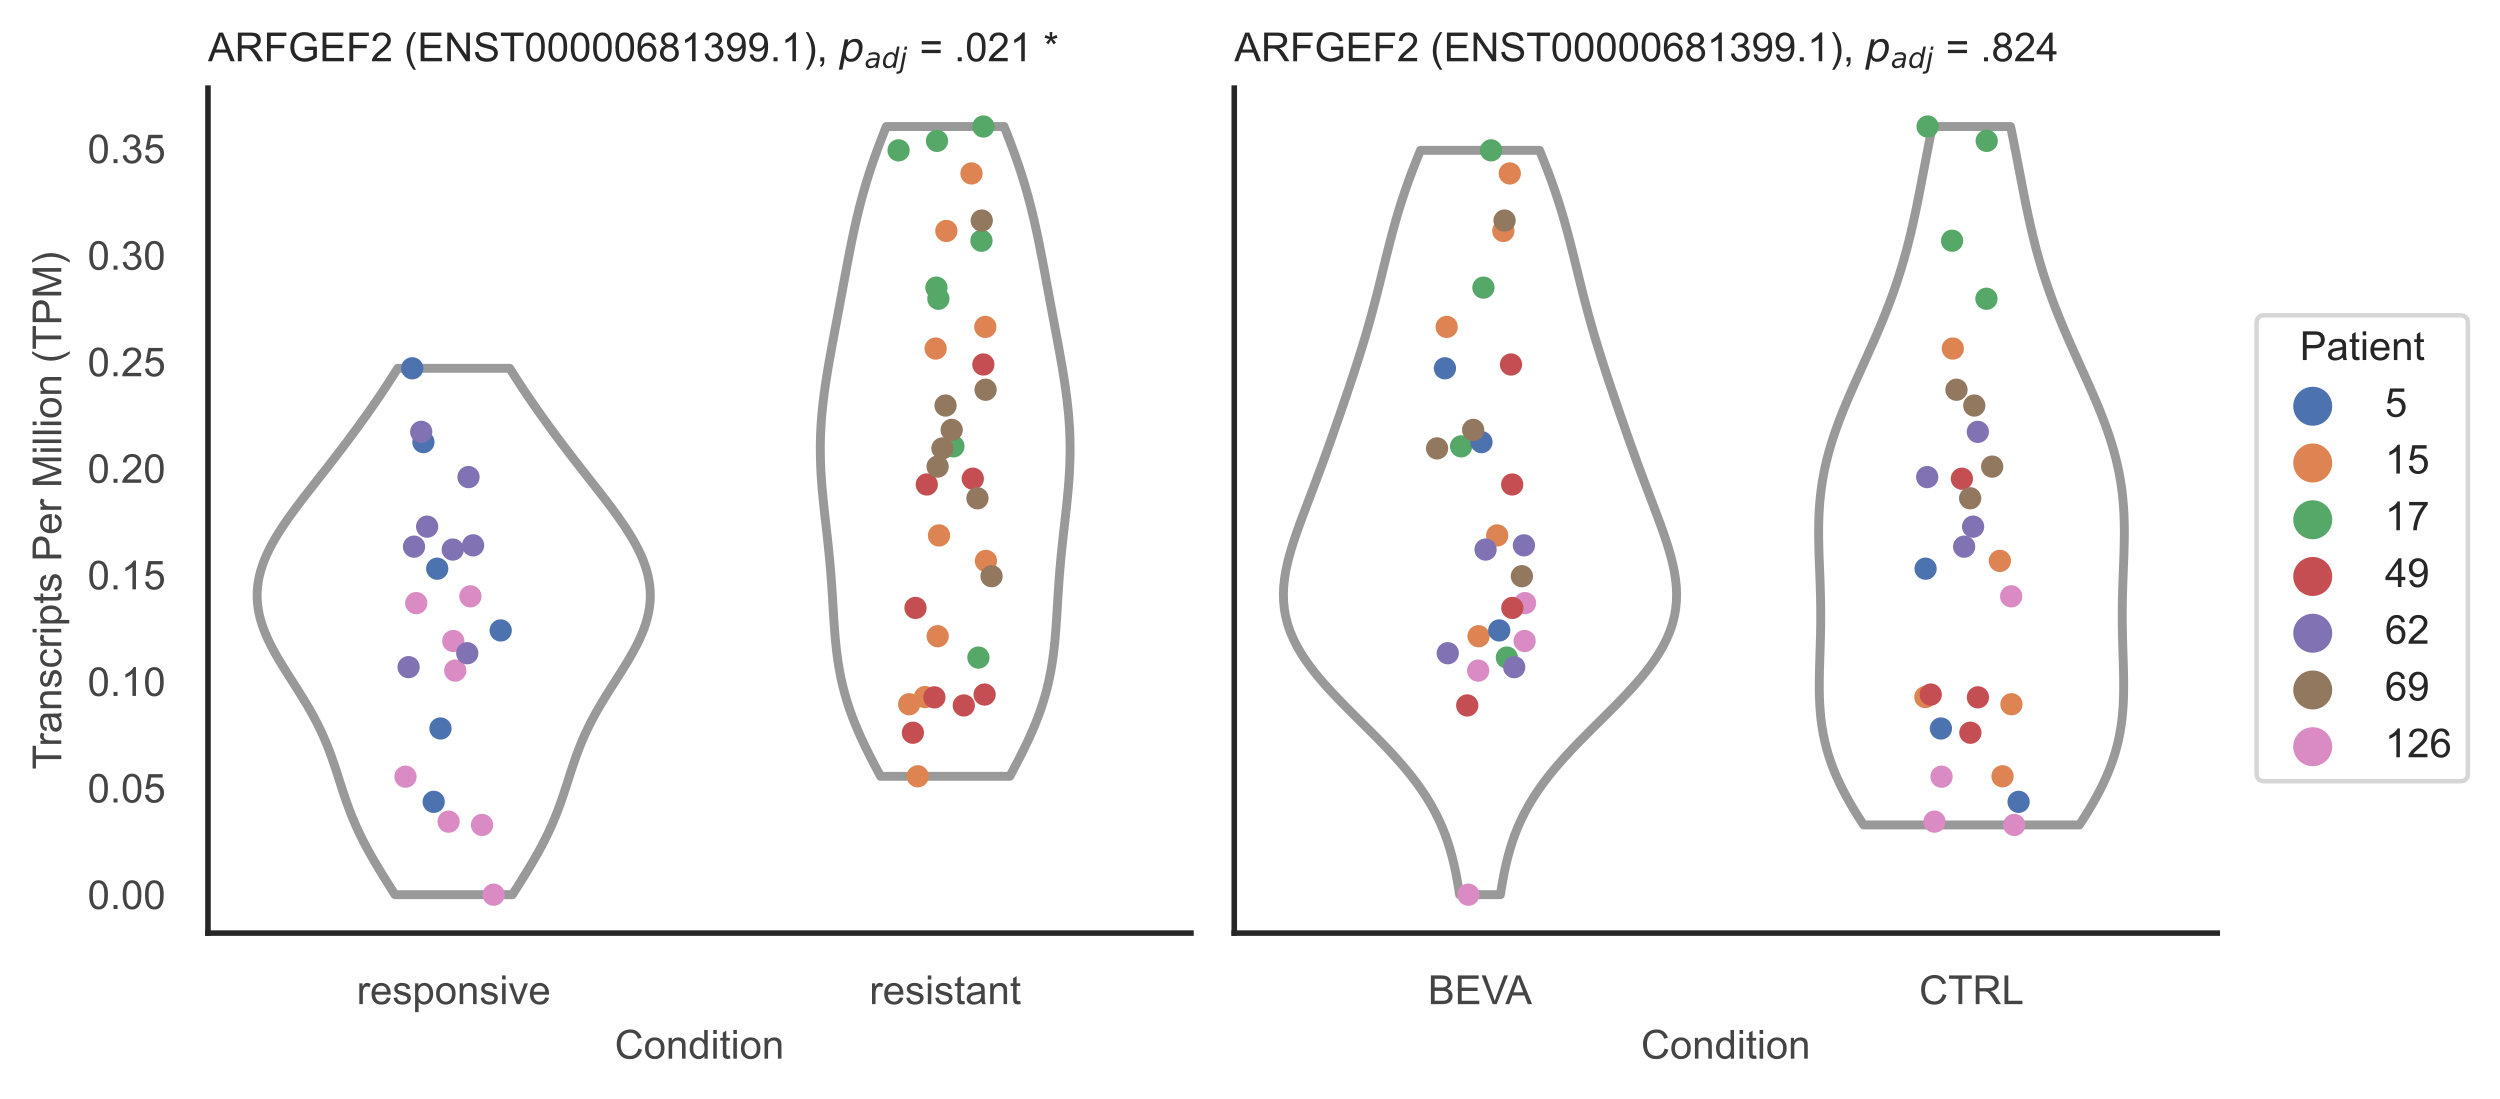 <?xml version="1.0" encoding="utf-8" standalone="no"?>
<!DOCTYPE svg PUBLIC "-//W3C//DTD SVG 1.1//EN"
  "http://www.w3.org/Graphics/SVG/1.1/DTD/svg11.dtd">
<!-- Created with matplotlib (https://matplotlib.org/) -->
<svg height="246.51pt" version="1.1" viewBox="0 0 560.901 246.51" width="560.901pt" xmlns="http://www.w3.org/2000/svg" xmlns:xlink="http://www.w3.org/1999/xlink">
 <defs>
  <style type="text/css">*{stroke-linecap:butt;stroke-linejoin:round;}</style>
 </defs>
 <g id="figure_1">
  <g id="patch_1">
   <path d="M 0 246.51 
L 560.901 246.51 
L 560.901 0 
L 0 0 
z
" style="fill:#ffffff;"/>
  </g>
  <g id="axes_1">
   <g id="patch_2">
    <path d="M 46.661 209.348 
L 267.199 209.348 
L 267.199 19.77 
L 46.661 19.77 
z
" style="fill:#ffffff;"/>
   </g>
   <g id="matplotlib.axis_1">
    <g id="xtick_1">
     <g id="text_1">
      <!-- responsive -->
      <g style="fill:#444444;" transform="translate(80.035 225.29)scale(0.09 -0.09)">
       <defs>
        <path d="M 6.5 0 
L 6.5 51.859 
L 14.406 51.859 
L 14.406 44 
Q 17.438 49.516 20 51.266 
Q 22.562 53.031 25.641 53.031 
Q 30.078 53.031 34.672 50.203 
L 31.641 42.047 
Q 28.422 43.953 25.203 43.953 
Q 22.312 43.953 20.016 42.219 
Q 17.719 40.484 16.75 37.406 
Q 15.281 32.719 15.281 27.156 
L 15.281 0 
z
" id="ArialMT-114"/>
        <path d="M 42.094 16.703 
L 51.172 15.578 
Q 49.031 7.625 43.219 3.219 
Q 37.406 -1.172 28.375 -1.172 
Q 17 -1.172 10.328 5.828 
Q 3.656 12.844 3.656 25.484 
Q 3.656 38.578 10.391 45.797 
Q 17.141 53.031 27.875 53.031 
Q 38.281 53.031 44.875 45.953 
Q 51.469 38.875 51.469 26.031 
Q 51.469 25.25 51.422 23.688 
L 12.75 23.688 
Q 13.234 15.141 17.578 10.594 
Q 21.922 6.062 28.422 6.062 
Q 33.25 6.062 36.672 8.594 
Q 40.094 11.141 42.094 16.703 
z
M 13.234 30.906 
L 42.188 30.906 
Q 41.609 37.453 38.875 40.719 
Q 34.672 45.797 27.984 45.797 
Q 21.922 45.797 17.797 41.75 
Q 13.672 37.703 13.234 30.906 
z
" id="ArialMT-101"/>
        <path d="M 3.078 15.484 
L 11.766 16.844 
Q 12.5 11.625 15.844 8.844 
Q 19.188 6.062 25.203 6.062 
Q 31.25 6.062 34.172 8.516 
Q 37.109 10.984 37.109 14.312 
Q 37.109 17.281 34.516 19 
Q 32.719 20.172 25.531 21.969 
Q 15.875 24.422 12.141 26.203 
Q 8.406 27.984 6.469 31.125 
Q 4.547 34.281 4.547 38.094 
Q 4.547 41.547 6.125 44.5 
Q 7.719 47.469 10.453 49.422 
Q 12.5 50.922 16.031 51.969 
Q 19.578 53.031 23.641 53.031 
Q 29.734 53.031 34.344 51.266 
Q 38.969 49.516 41.156 46.5 
Q 43.359 43.5 44.188 38.484 
L 35.594 37.312 
Q 35.016 41.312 32.203 43.547 
Q 29.391 45.797 24.266 45.797 
Q 18.219 45.797 15.625 43.797 
Q 13.031 41.797 13.031 39.109 
Q 13.031 37.406 14.109 36.031 
Q 15.188 34.625 17.484 33.688 
Q 18.797 33.203 25.25 31.453 
Q 34.578 28.953 38.25 27.359 
Q 41.938 25.781 44.031 22.75 
Q 46.141 19.734 46.141 15.234 
Q 46.141 10.844 43.578 6.953 
Q 41.016 3.078 36.172 0.953 
Q 31.344 -1.172 25.25 -1.172 
Q 15.141 -1.172 9.844 3.031 
Q 4.547 7.234 3.078 15.484 
z
" id="ArialMT-115"/>
        <path d="M 6.594 -19.875 
L 6.594 51.859 
L 14.594 51.859 
L 14.594 45.125 
Q 17.438 49.078 21 51.047 
Q 24.562 53.031 29.641 53.031 
Q 36.281 53.031 41.359 49.609 
Q 46.438 46.188 49.016 39.953 
Q 51.609 33.734 51.609 26.312 
Q 51.609 18.359 48.75 11.984 
Q 45.906 5.609 40.453 2.219 
Q 35.016 -1.172 29 -1.172 
Q 24.609 -1.172 21.109 0.688 
Q 17.625 2.547 15.375 5.375 
L 15.375 -19.875 
z
M 14.547 25.641 
Q 14.547 15.625 18.594 10.844 
Q 22.656 6.062 28.422 6.062 
Q 34.281 6.062 38.453 11.016 
Q 42.625 15.969 42.625 26.375 
Q 42.625 36.281 38.547 41.203 
Q 34.469 46.141 28.812 46.141 
Q 23.188 46.141 18.859 40.891 
Q 14.547 35.641 14.547 25.641 
z
" id="ArialMT-112"/>
        <path d="M 3.328 25.922 
Q 3.328 40.328 11.328 47.266 
Q 18.016 53.031 27.641 53.031 
Q 38.328 53.031 45.109 46.016 
Q 51.906 39.016 51.906 26.656 
Q 51.906 16.656 48.906 10.906 
Q 45.906 5.172 40.156 2 
Q 34.422 -1.172 27.641 -1.172 
Q 16.75 -1.172 10.031 5.812 
Q 3.328 12.797 3.328 25.922 
z
M 12.359 25.922 
Q 12.359 15.969 16.703 11.016 
Q 21.047 6.062 27.641 6.062 
Q 34.188 6.062 38.531 11.031 
Q 42.875 16.016 42.875 26.219 
Q 42.875 35.844 38.5 40.797 
Q 34.125 45.75 27.641 45.75 
Q 21.047 45.75 16.703 40.812 
Q 12.359 35.891 12.359 25.922 
z
" id="ArialMT-111"/>
        <path d="M 6.594 0 
L 6.594 51.859 
L 14.5 51.859 
L 14.5 44.484 
Q 20.219 53.031 31 53.031 
Q 35.688 53.031 39.625 51.344 
Q 43.562 49.656 45.516 46.922 
Q 47.469 44.188 48.25 40.438 
Q 48.734 37.984 48.734 31.891 
L 48.734 0 
L 39.938 0 
L 39.938 31.547 
Q 39.938 36.922 38.906 39.578 
Q 37.891 42.234 35.281 43.812 
Q 32.672 45.406 29.156 45.406 
Q 23.531 45.406 19.453 41.844 
Q 15.375 38.281 15.375 28.328 
L 15.375 0 
z
" id="ArialMT-110"/>
        <path d="M 6.641 61.469 
L 6.641 71.578 
L 15.438 71.578 
L 15.438 61.469 
z
M 6.641 0 
L 6.641 51.859 
L 15.438 51.859 
L 15.438 0 
z
" id="ArialMT-105"/>
        <path d="M 21 0 
L 1.266 51.859 
L 10.547 51.859 
L 21.688 20.797 
Q 23.484 15.766 25 10.359 
Q 26.172 14.453 28.266 20.219 
L 39.797 51.859 
L 48.828 51.859 
L 29.203 0 
z
" id="ArialMT-118"/>
       </defs>
       <use xlink:href="#ArialMT-114"/>
       <use x="33.301" xlink:href="#ArialMT-101"/>
       <use x="88.916" xlink:href="#ArialMT-115"/>
       <use x="138.916" xlink:href="#ArialMT-112"/>
       <use x="194.531" xlink:href="#ArialMT-111"/>
       <use x="250.146" xlink:href="#ArialMT-110"/>
       <use x="305.762" xlink:href="#ArialMT-115"/>
       <use x="355.762" xlink:href="#ArialMT-105"/>
       <use x="377.979" xlink:href="#ArialMT-118"/>
       <use x="427.979" xlink:href="#ArialMT-101"/>
      </g>
     </g>
    </g>
    <g id="xtick_2">
     <g id="text_2">
      <!-- resistant -->
      <g style="fill:#444444;" transform="translate(195.059 225.29)scale(0.09 -0.09)">
       <defs>
        <path d="M 25.781 7.859 
L 27.047 0.094 
Q 23.344 -0.688 20.406 -0.688 
Q 15.625 -0.688 12.984 0.828 
Q 10.359 2.344 9.281 4.812 
Q 8.203 7.281 8.203 15.188 
L 8.203 45.016 
L 1.766 45.016 
L 1.766 51.859 
L 8.203 51.859 
L 8.203 64.703 
L 16.938 69.969 
L 16.938 51.859 
L 25.781 51.859 
L 25.781 45.016 
L 16.938 45.016 
L 16.938 14.703 
Q 16.938 10.938 17.406 9.859 
Q 17.875 8.797 18.922 8.156 
Q 19.969 7.516 21.922 7.516 
Q 23.391 7.516 25.781 7.859 
z
" id="ArialMT-116"/>
        <path d="M 40.438 6.391 
Q 35.547 2.25 31.031 0.531 
Q 26.516 -1.172 21.344 -1.172 
Q 12.797 -1.172 8.203 3 
Q 3.609 7.172 3.609 13.672 
Q 3.609 17.484 5.344 20.625 
Q 7.078 23.781 9.891 25.688 
Q 12.703 27.594 16.219 28.562 
Q 18.797 29.25 24.031 29.891 
Q 34.672 31.156 39.703 32.906 
Q 39.75 34.719 39.75 35.203 
Q 39.75 40.578 37.25 42.781 
Q 33.891 45.75 27.25 45.75 
Q 21.047 45.75 18.094 43.578 
Q 15.141 41.406 13.719 35.891 
L 5.125 37.062 
Q 6.297 42.578 8.984 45.969 
Q 11.672 49.359 16.75 51.188 
Q 21.828 53.031 28.516 53.031 
Q 35.156 53.031 39.297 51.469 
Q 43.453 49.906 45.406 47.531 
Q 47.359 45.172 48.141 41.547 
Q 48.578 39.312 48.578 33.453 
L 48.578 21.734 
Q 48.578 9.469 49.141 6.219 
Q 49.703 2.984 51.375 0 
L 42.188 0 
Q 40.828 2.734 40.438 6.391 
z
M 39.703 26.031 
Q 34.906 24.078 25.344 22.703 
Q 19.922 21.922 17.672 20.938 
Q 15.438 19.969 14.203 18.094 
Q 12.984 16.219 12.984 13.922 
Q 12.984 10.406 15.641 8.062 
Q 18.312 5.719 23.438 5.719 
Q 28.516 5.719 32.469 7.938 
Q 36.422 10.156 38.281 14.016 
Q 39.703 17 39.703 22.797 
z
" id="ArialMT-97"/>
       </defs>
       <use xlink:href="#ArialMT-114"/>
       <use x="33.301" xlink:href="#ArialMT-101"/>
       <use x="88.916" xlink:href="#ArialMT-115"/>
       <use x="138.916" xlink:href="#ArialMT-105"/>
       <use x="161.133" xlink:href="#ArialMT-115"/>
       <use x="211.133" xlink:href="#ArialMT-116"/>
       <use x="238.916" xlink:href="#ArialMT-97"/>
       <use x="294.531" xlink:href="#ArialMT-110"/>
       <use x="350.146" xlink:href="#ArialMT-116"/>
      </g>
     </g>
    </g>
    <g id="text_3">
     <!-- Condition -->
     <g style="fill:#444444;" transform="translate(137.918 237.521)scale(0.09 -0.09)">
      <defs>
       <path d="M 58.797 25.094 
L 68.266 22.703 
Q 65.281 11.031 57.547 4.906 
Q 49.812 -1.219 38.625 -1.219 
Q 27.047 -1.219 19.797 3.484 
Q 12.547 8.203 8.766 17.141 
Q 4.984 26.078 4.984 36.328 
Q 4.984 47.516 9.25 55.828 
Q 13.531 64.156 21.406 68.469 
Q 29.297 72.797 38.766 72.797 
Q 49.516 72.797 56.828 67.328 
Q 64.156 61.859 67.047 51.953 
L 57.719 49.75 
Q 55.219 57.562 50.484 61.125 
Q 45.75 64.703 38.578 64.703 
Q 30.328 64.703 24.781 60.734 
Q 19.234 56.781 16.984 50.109 
Q 14.75 43.453 14.75 36.375 
Q 14.75 27.25 17.406 20.438 
Q 20.062 13.625 25.672 10.25 
Q 31.297 6.891 37.844 6.891 
Q 45.797 6.891 51.312 11.469 
Q 56.844 16.062 58.797 25.094 
z
" id="ArialMT-67"/>
       <path d="M 40.234 0 
L 40.234 6.547 
Q 35.297 -1.172 25.734 -1.172 
Q 19.531 -1.172 14.328 2.25 
Q 9.125 5.672 6.266 11.797 
Q 3.422 17.922 3.422 25.875 
Q 3.422 33.641 6 39.969 
Q 8.594 46.297 13.766 49.656 
Q 18.953 53.031 25.344 53.031 
Q 30.031 53.031 33.688 51.047 
Q 37.359 49.078 39.656 45.906 
L 39.656 71.578 
L 48.391 71.578 
L 48.391 0 
z
M 12.453 25.875 
Q 12.453 15.922 16.641 10.984 
Q 20.844 6.062 26.562 6.062 
Q 32.328 6.062 36.344 10.766 
Q 40.375 15.484 40.375 25.141 
Q 40.375 35.797 36.266 40.766 
Q 32.172 45.75 26.172 45.75 
Q 20.312 45.75 16.375 40.969 
Q 12.453 36.188 12.453 25.875 
z
" id="ArialMT-100"/>
      </defs>
      <use xlink:href="#ArialMT-67"/>
      <use x="72.217" xlink:href="#ArialMT-111"/>
      <use x="127.832" xlink:href="#ArialMT-110"/>
      <use x="183.447" xlink:href="#ArialMT-100"/>
      <use x="239.062" xlink:href="#ArialMT-105"/>
      <use x="261.279" xlink:href="#ArialMT-116"/>
      <use x="289.062" xlink:href="#ArialMT-105"/>
      <use x="311.279" xlink:href="#ArialMT-111"/>
      <use x="366.895" xlink:href="#ArialMT-110"/>
     </g>
    </g>
   </g>
   <g id="matplotlib.axis_2">
    <g id="ytick_1">
     <g id="text_4">
      <!-- 0.00 -->
      <g style="fill:#444444;" transform="translate(19.646 203.952)scale(0.09 -0.09)">
       <defs>
        <path d="M 4.156 35.297 
Q 4.156 48 6.766 55.734 
Q 9.375 63.484 14.516 67.672 
Q 19.672 71.875 27.484 71.875 
Q 33.25 71.875 37.594 69.547 
Q 41.938 67.234 44.766 62.859 
Q 47.609 58.5 49.219 52.219 
Q 50.828 45.953 50.828 35.297 
Q 50.828 22.703 48.234 14.969 
Q 45.656 7.234 40.5 3 
Q 35.359 -1.219 27.484 -1.219 
Q 17.141 -1.219 11.234 6.203 
Q 4.156 15.141 4.156 35.297 
z
M 13.188 35.297 
Q 13.188 17.672 17.312 11.828 
Q 21.438 6 27.484 6 
Q 33.547 6 37.672 11.859 
Q 41.797 17.719 41.797 35.297 
Q 41.797 52.984 37.672 58.781 
Q 33.547 64.594 27.391 64.594 
Q 21.344 64.594 17.719 59.469 
Q 13.188 52.938 13.188 35.297 
z
" id="ArialMT-48"/>
        <path d="M 9.078 0 
L 9.078 10.016 
L 19.094 10.016 
L 19.094 0 
z
" id="ArialMT-46"/>
       </defs>
       <use xlink:href="#ArialMT-48"/>
       <use x="55.615" xlink:href="#ArialMT-46"/>
       <use x="83.398" xlink:href="#ArialMT-48"/>
       <use x="139.014" xlink:href="#ArialMT-48"/>
      </g>
     </g>
    </g>
    <g id="ytick_2">
     <g id="text_5">
      <!-- 0.05 -->
      <g style="fill:#444444;" transform="translate(19.646 180.045)scale(0.09 -0.09)">
       <defs>
        <path d="M 4.156 18.75 
L 13.375 19.531 
Q 14.406 12.797 18.141 9.391 
Q 21.875 6 27.156 6 
Q 33.5 6 37.891 10.781 
Q 42.281 15.578 42.281 23.484 
Q 42.281 31 38.062 35.344 
Q 33.844 39.703 27 39.703 
Q 22.75 39.703 19.328 37.766 
Q 15.922 35.844 13.969 32.766 
L 5.719 33.844 
L 12.641 70.609 
L 48.25 70.609 
L 48.25 62.203 
L 19.672 62.203 
L 15.828 42.969 
Q 22.266 47.469 29.344 47.469 
Q 38.719 47.469 45.156 40.969 
Q 51.609 34.469 51.609 24.266 
Q 51.609 14.547 45.953 7.469 
Q 39.062 -1.219 27.156 -1.219 
Q 17.391 -1.219 11.203 4.25 
Q 5.031 9.719 4.156 18.75 
z
" id="ArialMT-53"/>
       </defs>
       <use xlink:href="#ArialMT-48"/>
       <use x="55.615" xlink:href="#ArialMT-46"/>
       <use x="83.398" xlink:href="#ArialMT-48"/>
       <use x="139.014" xlink:href="#ArialMT-53"/>
      </g>
     </g>
    </g>
    <g id="ytick_3">
     <g id="text_6">
      <!-- 0.10 -->
      <g style="fill:#444444;" transform="translate(19.646 156.138)scale(0.09 -0.09)">
       <defs>
        <path d="M 37.25 0 
L 28.469 0 
L 28.469 56 
Q 25.297 52.984 20.141 49.953 
Q 14.984 46.922 10.891 45.406 
L 10.891 53.906 
Q 18.266 57.375 23.781 62.297 
Q 29.297 67.234 31.594 71.875 
L 37.25 71.875 
z
" id="ArialMT-49"/>
       </defs>
       <use xlink:href="#ArialMT-48"/>
       <use x="55.615" xlink:href="#ArialMT-46"/>
       <use x="83.398" xlink:href="#ArialMT-49"/>
       <use x="139.014" xlink:href="#ArialMT-48"/>
      </g>
     </g>
    </g>
    <g id="ytick_4">
     <g id="text_7">
      <!-- 0.15 -->
      <g style="fill:#444444;" transform="translate(19.646 132.23)scale(0.09 -0.09)">
       <use xlink:href="#ArialMT-48"/>
       <use x="55.615" xlink:href="#ArialMT-46"/>
       <use x="83.398" xlink:href="#ArialMT-49"/>
       <use x="139.014" xlink:href="#ArialMT-53"/>
      </g>
     </g>
    </g>
    <g id="ytick_5">
     <g id="text_8">
      <!-- 0.20 -->
      <g style="fill:#444444;" transform="translate(19.646 108.323)scale(0.09 -0.09)">
       <defs>
        <path d="M 50.344 8.453 
L 50.344 0 
L 3.031 0 
Q 2.938 3.172 4.047 6.109 
Q 5.859 10.938 9.828 15.625 
Q 13.812 20.312 21.344 26.469 
Q 33.016 36.031 37.109 41.625 
Q 41.219 47.219 41.219 52.203 
Q 41.219 57.422 37.469 61 
Q 33.734 64.594 27.734 64.594 
Q 21.391 64.594 17.578 60.781 
Q 13.766 56.984 13.719 50.25 
L 4.688 51.172 
Q 5.609 61.281 11.656 66.578 
Q 17.719 71.875 27.938 71.875 
Q 38.234 71.875 44.234 66.156 
Q 50.25 60.453 50.25 52 
Q 50.25 47.703 48.484 43.547 
Q 46.734 39.406 42.656 34.812 
Q 38.578 30.219 29.109 22.219 
Q 21.188 15.578 18.938 13.203 
Q 16.703 10.844 15.234 8.453 
z
" id="ArialMT-50"/>
       </defs>
       <use xlink:href="#ArialMT-48"/>
       <use x="55.615" xlink:href="#ArialMT-46"/>
       <use x="83.398" xlink:href="#ArialMT-50"/>
       <use x="139.014" xlink:href="#ArialMT-48"/>
      </g>
     </g>
    </g>
    <g id="ytick_6">
     <g id="text_9">
      <!-- 0.25 -->
      <g style="fill:#444444;" transform="translate(19.646 84.416)scale(0.09 -0.09)">
       <use xlink:href="#ArialMT-48"/>
       <use x="55.615" xlink:href="#ArialMT-46"/>
       <use x="83.398" xlink:href="#ArialMT-50"/>
       <use x="139.014" xlink:href="#ArialMT-53"/>
      </g>
     </g>
    </g>
    <g id="ytick_7">
     <g id="text_10">
      <!-- 0.30 -->
      <g style="fill:#444444;" transform="translate(19.646 60.509)scale(0.09 -0.09)">
       <defs>
        <path d="M 4.203 18.891 
L 12.984 20.062 
Q 14.5 12.594 18.141 9.297 
Q 21.781 6 27 6 
Q 33.203 6 37.469 10.297 
Q 41.75 14.594 41.75 20.953 
Q 41.75 27 37.797 30.922 
Q 33.844 34.859 27.734 34.859 
Q 25.25 34.859 21.531 33.891 
L 22.516 41.609 
Q 23.391 41.5 23.922 41.5 
Q 29.547 41.5 34.031 44.422 
Q 38.531 47.359 38.531 53.469 
Q 38.531 58.297 35.25 61.469 
Q 31.984 64.656 26.812 64.656 
Q 21.688 64.656 18.266 61.422 
Q 14.844 58.203 13.875 51.766 
L 5.078 53.328 
Q 6.688 62.156 12.391 67.016 
Q 18.109 71.875 26.609 71.875 
Q 32.469 71.875 37.391 69.359 
Q 42.328 66.844 44.938 62.5 
Q 47.562 58.156 47.562 53.266 
Q 47.562 48.641 45.062 44.828 
Q 42.578 41.016 37.703 38.766 
Q 44.047 37.312 47.562 32.688 
Q 51.078 28.078 51.078 21.141 
Q 51.078 11.766 44.234 5.25 
Q 37.406 -1.266 26.953 -1.266 
Q 17.531 -1.266 11.297 4.344 
Q 5.078 9.969 4.203 18.891 
z
" id="ArialMT-51"/>
       </defs>
       <use xlink:href="#ArialMT-48"/>
       <use x="55.615" xlink:href="#ArialMT-46"/>
       <use x="83.398" xlink:href="#ArialMT-51"/>
       <use x="139.014" xlink:href="#ArialMT-48"/>
      </g>
     </g>
    </g>
    <g id="ytick_8">
     <g id="text_11">
      <!-- 0.35 -->
      <g style="fill:#444444;" transform="translate(19.646 36.602)scale(0.09 -0.09)">
       <use xlink:href="#ArialMT-48"/>
       <use x="55.615" xlink:href="#ArialMT-46"/>
       <use x="83.398" xlink:href="#ArialMT-51"/>
       <use x="139.014" xlink:href="#ArialMT-53"/>
      </g>
     </g>
    </g>
    <g id="text_12">
     <!-- Transcripts Per Million (TPM) -->
     <g style="fill:#444444;" transform="translate(13.752 172.644)rotate(-90)scale(0.09 -0.09)">
      <defs>
       <path d="M 25.922 0 
L 25.922 63.141 
L 2.344 63.141 
L 2.344 71.578 
L 59.078 71.578 
L 59.078 63.141 
L 35.406 63.141 
L 35.406 0 
z
" id="ArialMT-84"/>
       <path d="M 40.438 19 
L 49.078 17.875 
Q 47.656 8.938 41.812 3.875 
Q 35.984 -1.172 27.484 -1.172 
Q 16.844 -1.172 10.375 5.781 
Q 3.906 12.75 3.906 25.734 
Q 3.906 34.125 6.688 40.422 
Q 9.469 46.734 15.156 49.875 
Q 20.844 53.031 27.547 53.031 
Q 35.984 53.031 41.359 48.75 
Q 46.734 44.484 48.25 36.625 
L 39.703 35.297 
Q 38.484 40.531 35.375 43.156 
Q 32.281 45.797 27.875 45.797 
Q 21.234 45.797 17.078 41.031 
Q 12.938 36.281 12.938 25.984 
Q 12.938 15.531 16.938 10.797 
Q 20.953 6.062 27.391 6.062 
Q 32.562 6.062 36.031 9.234 
Q 39.5 12.406 40.438 19 
z
" id="ArialMT-99"/>
       <path id="ArialMT-32"/>
       <path d="M 7.719 0 
L 7.719 71.578 
L 34.719 71.578 
Q 41.844 71.578 45.609 70.906 
Q 50.875 70.016 54.438 67.547 
Q 58.016 65.094 60.188 60.641 
Q 62.359 56.203 62.359 50.875 
Q 62.359 41.75 56.547 35.422 
Q 50.734 29.109 35.547 29.109 
L 17.188 29.109 
L 17.188 0 
z
M 17.188 37.547 
L 35.688 37.547 
Q 44.875 37.547 48.734 40.969 
Q 52.594 44.391 52.594 50.594 
Q 52.594 55.078 50.312 58.266 
Q 48.047 61.469 44.344 62.5 
Q 41.938 63.141 35.5 63.141 
L 17.188 63.141 
z
" id="ArialMT-80"/>
       <path d="M 7.422 0 
L 7.422 71.578 
L 21.688 71.578 
L 38.625 20.906 
Q 40.969 13.812 42.047 10.297 
Q 43.266 14.203 45.844 21.781 
L 62.984 71.578 
L 75.734 71.578 
L 75.734 0 
L 66.609 0 
L 66.609 59.906 
L 45.797 0 
L 37.25 0 
L 16.547 60.938 
L 16.547 0 
z
" id="ArialMT-77"/>
       <path d="M 6.391 0 
L 6.391 71.578 
L 15.188 71.578 
L 15.188 0 
z
" id="ArialMT-108"/>
       <path d="M 23.391 -21.047 
Q 16.109 -11.859 11.078 0.438 
Q 6.062 12.75 6.062 25.922 
Q 6.062 37.547 9.812 48.188 
Q 14.203 60.547 23.391 72.797 
L 29.688 72.797 
Q 23.781 62.641 21.875 58.297 
Q 18.891 51.562 17.188 44.234 
Q 15.094 35.109 15.094 25.875 
Q 15.094 2.391 29.688 -21.047 
z
" id="ArialMT-40"/>
       <path d="M 12.359 -21.047 
L 6.062 -21.047 
Q 20.656 2.391 20.656 25.875 
Q 20.656 35.062 18.562 44.094 
Q 16.891 51.422 13.922 58.156 
Q 12.016 62.547 6.062 72.797 
L 12.359 72.797 
Q 21.531 60.547 25.922 48.188 
Q 29.688 37.547 29.688 25.922 
Q 29.688 12.75 24.625 0.438 
Q 19.578 -11.859 12.359 -21.047 
z
" id="ArialMT-41"/>
      </defs>
      <use xlink:href="#ArialMT-84"/>
      <use x="57.334" xlink:href="#ArialMT-114"/>
      <use x="90.635" xlink:href="#ArialMT-97"/>
      <use x="146.25" xlink:href="#ArialMT-110"/>
      <use x="201.865" xlink:href="#ArialMT-115"/>
      <use x="251.865" xlink:href="#ArialMT-99"/>
      <use x="301.865" xlink:href="#ArialMT-114"/>
      <use x="335.166" xlink:href="#ArialMT-105"/>
      <use x="357.383" xlink:href="#ArialMT-112"/>
      <use x="412.998" xlink:href="#ArialMT-116"/>
      <use x="440.781" xlink:href="#ArialMT-115"/>
      <use x="490.781" xlink:href="#ArialMT-32"/>
      <use x="518.564" xlink:href="#ArialMT-80"/>
      <use x="585.264" xlink:href="#ArialMT-101"/>
      <use x="640.879" xlink:href="#ArialMT-114"/>
      <use x="674.18" xlink:href="#ArialMT-32"/>
      <use x="701.963" xlink:href="#ArialMT-77"/>
      <use x="785.264" xlink:href="#ArialMT-105"/>
      <use x="807.48" xlink:href="#ArialMT-108"/>
      <use x="829.697" xlink:href="#ArialMT-108"/>
      <use x="851.914" xlink:href="#ArialMT-105"/>
      <use x="874.131" xlink:href="#ArialMT-111"/>
      <use x="929.746" xlink:href="#ArialMT-110"/>
      <use x="985.361" xlink:href="#ArialMT-32"/>
      <use x="1013.145" xlink:href="#ArialMT-40"/>
      <use x="1046.445" xlink:href="#ArialMT-84"/>
      <use x="1107.529" xlink:href="#ArialMT-80"/>
      <use x="1174.229" xlink:href="#ArialMT-77"/>
      <use x="1257.529" xlink:href="#ArialMT-41"/>
     </g>
    </g>
   </g>
   <g id="PolyCollection_1">
    <defs>
     <path d="M 114.975 -45.779 
L 88.616 -45.779 
L 87.866 -46.972 
L 87.116 -48.165 
L 86.37 -49.358 
L 85.632 -50.55 
L 84.904 -51.743 
L 84.191 -52.936 
L 83.496 -54.129 
L 82.822 -55.322 
L 82.171 -56.515 
L 81.546 -57.708 
L 80.947 -58.901 
L 80.377 -60.094 
L 79.835 -61.287 
L 79.32 -62.48 
L 78.833 -63.673 
L 78.37 -64.866 
L 77.93 -66.058 
L 77.51 -67.251 
L 77.105 -68.444 
L 76.713 -69.637 
L 76.328 -70.83 
L 75.946 -72.023 
L 75.561 -73.216 
L 75.17 -74.409 
L 74.767 -75.602 
L 74.347 -76.795 
L 73.907 -77.988 
L 73.443 -79.181 
L 72.951 -80.373 
L 72.43 -81.566 
L 71.877 -82.759 
L 71.293 -83.952 
L 70.677 -85.145 
L 70.031 -86.338 
L 69.356 -87.531 
L 68.655 -88.724 
L 67.932 -89.917 
L 67.191 -91.11 
L 66.438 -92.303 
L 65.678 -93.496 
L 64.917 -94.689 
L 64.162 -95.881 
L 63.419 -97.074 
L 62.696 -98.267 
L 61.999 -99.46 
L 61.334 -100.653 
L 60.708 -101.846 
L 60.128 -103.039 
L 59.599 -104.232 
L 59.126 -105.425 
L 58.714 -106.618 
L 58.367 -107.811 
L 58.088 -109.004 
L 57.881 -110.197 
L 57.747 -111.389 
L 57.688 -112.582 
L 57.704 -113.775 
L 57.796 -114.968 
L 57.963 -116.161 
L 58.204 -117.354 
L 58.517 -118.547 
L 58.899 -119.74 
L 59.348 -120.933 
L 59.86 -122.126 
L 60.431 -123.319 
L 61.058 -124.512 
L 61.735 -125.705 
L 62.459 -126.897 
L 63.224 -128.09 
L 64.026 -129.283 
L 64.86 -130.476 
L 65.72 -131.669 
L 66.604 -132.862 
L 67.505 -134.055 
L 68.42 -135.248 
L 69.345 -136.441 
L 70.277 -137.634 
L 71.212 -138.827 
L 72.148 -140.02 
L 73.083 -141.213 
L 74.013 -142.405 
L 74.938 -143.598 
L 75.857 -144.791 
L 76.768 -145.984 
L 77.67 -147.177 
L 78.563 -148.37 
L 79.447 -149.563 
L 80.321 -150.756 
L 81.186 -151.949 
L 82.04 -153.142 
L 82.884 -154.335 
L 83.718 -155.528 
L 84.541 -156.721 
L 85.353 -157.913 
L 86.153 -159.106 
L 86.941 -160.299 
L 87.717 -161.492 
L 88.478 -162.685 
L 89.225 -163.878 
L 114.365 -163.878 
L 114.365 -163.878 
L 115.112 -162.685 
L 115.874 -161.492 
L 116.649 -160.299 
L 117.437 -159.106 
L 118.238 -157.913 
L 119.05 -156.721 
L 119.873 -155.528 
L 120.706 -154.335 
L 121.551 -153.142 
L 122.405 -151.949 
L 123.269 -150.756 
L 124.143 -149.563 
L 125.027 -148.37 
L 125.921 -147.177 
L 126.823 -145.984 
L 127.734 -144.791 
L 128.652 -143.598 
L 129.578 -142.405 
L 130.508 -141.213 
L 131.442 -140.02 
L 132.378 -138.827 
L 133.314 -137.634 
L 134.245 -136.441 
L 135.171 -135.248 
L 136.086 -134.055 
L 136.987 -132.862 
L 137.87 -131.669 
L 138.731 -130.476 
L 139.564 -129.283 
L 140.366 -128.09 
L 141.131 -126.897 
L 141.855 -125.705 
L 142.533 -124.512 
L 143.159 -123.319 
L 143.731 -122.126 
L 144.243 -120.933 
L 144.692 -119.74 
L 145.074 -118.547 
L 145.387 -117.354 
L 145.627 -116.161 
L 145.794 -114.968 
L 145.886 -113.775 
L 145.903 -112.582 
L 145.844 -111.389 
L 145.71 -110.197 
L 145.503 -109.004 
L 145.224 -107.811 
L 144.877 -106.618 
L 144.465 -105.425 
L 143.992 -104.232 
L 143.463 -103.039 
L 142.882 -101.846 
L 142.257 -100.653 
L 141.592 -99.46 
L 140.895 -98.267 
L 140.171 -97.074 
L 139.429 -95.881 
L 138.674 -94.689 
L 137.913 -93.496 
L 137.153 -92.303 
L 136.4 -91.11 
L 135.659 -89.917 
L 134.936 -88.724 
L 134.235 -87.531 
L 133.56 -86.338 
L 132.913 -85.145 
L 132.297 -83.952 
L 131.713 -82.759 
L 131.161 -81.566 
L 130.64 -80.373 
L 130.148 -79.181 
L 129.684 -77.988 
L 129.243 -76.795 
L 128.824 -75.602 
L 128.421 -74.409 
L 128.029 -73.216 
L 127.645 -72.023 
L 127.263 -70.83 
L 126.878 -69.637 
L 126.485 -68.444 
L 126.081 -67.251 
L 125.661 -66.058 
L 125.221 -64.866 
L 124.758 -63.673 
L 124.27 -62.48 
L 123.756 -61.287 
L 123.214 -60.094 
L 122.643 -58.901 
L 122.045 -57.708 
L 121.42 -56.515 
L 120.769 -55.322 
L 120.095 -54.129 
L 119.399 -52.936 
L 118.687 -51.743 
L 117.959 -50.55 
L 117.22 -49.358 
L 116.474 -48.165 
L 115.725 -46.972 
L 114.975 -45.779 
z
" id="m690ce97807" style="stroke:#999999;stroke-width:2;"/>
    </defs>
    <g clip-path="url(#p93e2abccc7)">
     <use style="fill:#ffffff;stroke:#999999;stroke-width:2;" x="0" xlink:href="#m690ce97807" y="246.51"/>
    </g>
   </g>
   <g id="PolyCollection_2">
    <defs>
     <path d="M 226.566 -72.34 
L 197.562 -72.34 
L 196.777 -73.812 
L 196.002 -75.285 
L 195.243 -76.757 
L 194.505 -78.23 
L 193.792 -79.703 
L 193.107 -81.175 
L 192.455 -82.648 
L 191.839 -84.12 
L 191.261 -85.593 
L 190.724 -87.065 
L 190.229 -88.538 
L 189.775 -90.01 
L 189.365 -91.483 
L 188.996 -92.956 
L 188.667 -94.428 
L 188.377 -95.901 
L 188.123 -97.373 
L 187.903 -98.846 
L 187.712 -100.318 
L 187.547 -101.791 
L 187.405 -103.263 
L 187.281 -104.736 
L 187.172 -106.209 
L 187.072 -107.681 
L 186.98 -109.154 
L 186.89 -110.626 
L 186.8 -112.099 
L 186.707 -113.571 
L 186.609 -115.044 
L 186.504 -116.516 
L 186.39 -117.989 
L 186.266 -119.461 
L 186.133 -120.934 
L 185.991 -122.407 
L 185.841 -123.879 
L 185.684 -125.352 
L 185.521 -126.824 
L 185.354 -128.297 
L 185.187 -129.769 
L 185.022 -131.242 
L 184.861 -132.714 
L 184.707 -134.187 
L 184.563 -135.66 
L 184.432 -137.132 
L 184.316 -138.605 
L 184.219 -140.077 
L 184.14 -141.55 
L 184.084 -143.022 
L 184.051 -144.495 
L 184.042 -145.967 
L 184.058 -147.44 
L 184.099 -148.913 
L 184.166 -150.385 
L 184.257 -151.858 
L 184.373 -153.33 
L 184.511 -154.803 
L 184.671 -156.275 
L 184.851 -157.748 
L 185.05 -159.22 
L 185.265 -160.693 
L 185.494 -162.165 
L 185.735 -163.638 
L 185.986 -165.111 
L 186.246 -166.583 
L 186.512 -168.056 
L 186.783 -169.528 
L 187.057 -171.001 
L 187.333 -172.473 
L 187.61 -173.946 
L 187.886 -175.418 
L 188.162 -176.891 
L 188.436 -178.364 
L 188.71 -179.836 
L 188.983 -181.309 
L 189.255 -182.781 
L 189.528 -184.254 
L 189.802 -185.726 
L 190.079 -187.199 
L 190.36 -188.671 
L 190.646 -190.144 
L 190.939 -191.617 
L 191.241 -193.089 
L 191.553 -194.562 
L 191.878 -196.034 
L 192.216 -197.507 
L 192.569 -198.979 
L 192.939 -200.452 
L 193.326 -201.924 
L 193.733 -203.397 
L 194.159 -204.87 
L 194.605 -206.342 
L 195.071 -207.815 
L 195.557 -209.287 
L 196.062 -210.76 
L 196.587 -212.232 
L 197.129 -213.705 
L 197.687 -215.177 
L 198.259 -216.65 
L 198.844 -218.122 
L 225.285 -218.122 
L 225.285 -218.122 
L 225.869 -216.65 
L 226.442 -215.177 
L 227 -213.705 
L 227.542 -212.232 
L 228.066 -210.76 
L 228.572 -209.287 
L 229.058 -207.815 
L 229.524 -206.342 
L 229.97 -204.87 
L 230.396 -203.397 
L 230.802 -201.924 
L 231.19 -200.452 
L 231.56 -198.979 
L 231.913 -197.507 
L 232.251 -196.034 
L 232.575 -194.562 
L 232.888 -193.089 
L 233.19 -191.617 
L 233.483 -190.144 
L 233.769 -188.671 
L 234.05 -187.199 
L 234.327 -185.726 
L 234.601 -184.254 
L 234.874 -182.781 
L 235.146 -181.309 
L 235.419 -179.836 
L 235.692 -178.364 
L 235.967 -176.891 
L 236.243 -175.418 
L 236.519 -173.946 
L 236.796 -172.473 
L 237.071 -171.001 
L 237.345 -169.528 
L 237.616 -168.056 
L 237.883 -166.583 
L 238.142 -165.111 
L 238.394 -163.638 
L 238.635 -162.165 
L 238.864 -160.693 
L 239.079 -159.22 
L 239.277 -157.748 
L 239.457 -156.275 
L 239.618 -154.803 
L 239.756 -153.33 
L 239.871 -151.858 
L 239.963 -150.385 
L 240.029 -148.913 
L 240.071 -147.44 
L 240.087 -145.967 
L 240.078 -144.495 
L 240.045 -143.022 
L 239.988 -141.55 
L 239.91 -140.077 
L 239.812 -138.605 
L 239.697 -137.132 
L 239.566 -135.66 
L 239.422 -134.187 
L 239.268 -132.714 
L 239.107 -131.242 
L 238.941 -129.769 
L 238.774 -128.297 
L 238.608 -126.824 
L 238.445 -125.352 
L 238.288 -123.879 
L 238.137 -122.407 
L 237.995 -120.934 
L 237.862 -119.461 
L 237.739 -117.989 
L 237.625 -116.516 
L 237.52 -115.044 
L 237.422 -113.571 
L 237.329 -112.099 
L 237.239 -110.626 
L 237.149 -109.154 
L 237.056 -107.681 
L 236.957 -106.209 
L 236.848 -104.736 
L 236.724 -103.263 
L 236.581 -101.791 
L 236.417 -100.318 
L 236.226 -98.846 
L 236.005 -97.373 
L 235.752 -95.901 
L 235.462 -94.428 
L 235.133 -92.956 
L 234.764 -91.483 
L 234.353 -90.01 
L 233.9 -88.538 
L 233.405 -87.065 
L 232.867 -85.593 
L 232.29 -84.12 
L 231.673 -82.648 
L 231.022 -81.175 
L 230.337 -79.703 
L 229.624 -78.23 
L 228.885 -76.757 
L 228.127 -75.285 
L 227.352 -73.812 
L 226.566 -72.34 
z
" id="m0a2e98f895" style="stroke:#999999;stroke-width:2;"/>
    </defs>
    <g clip-path="url(#p93e2abccc7)">
     <use style="fill:#ffffff;stroke:#999999;stroke-width:2;" x="0" xlink:href="#m0a2e98f895" y="246.51"/>
    </g>
   </g>
   <g id="PathCollection_1"/>
   <g id="PathCollection_2"/>
   <g id="PathCollection_3"/>
   <g id="PathCollection_4"/>
   <g id="PathCollection_5"/>
   <g id="PathCollection_6"/>
   <g id="PathCollection_7"/>
   <g id="patch_3">
    <path d="M 46.661 209.348 
L 46.661 19.77 
" style="fill:none;stroke:#262626;stroke-linecap:square;stroke-linejoin:miter;stroke-width:1.25;"/>
   </g>
   <g id="patch_4">
    <path d="M 46.661 209.348 
L 267.199 209.348 
" style="fill:none;stroke:#262626;stroke-linecap:square;stroke-linejoin:miter;stroke-width:1.25;"/>
   </g>
   <g id="PathCollection_8">
    <defs>
     <path d="M 0 2.5 
C 0.663 2.5 1.299 2.237 1.768 1.768 
C 2.237 1.299 2.5 0.663 2.5 -0 
C 2.5 -0.663 2.237 -1.299 1.768 -1.768 
C 1.299 -2.237 0.663 -2.5 0 -2.5 
C -0.663 -2.5 -1.299 -2.237 -1.768 -1.768 
C -2.237 -1.299 -2.5 -0.663 -2.5 0 
C -2.5 0.663 -2.237 1.299 -1.768 1.768 
C -1.299 2.237 -0.663 2.5 0 2.5 
z
" id="C0_0_073169fb89"/>
    </defs>
    <g clip-path="url(#p93e2abccc7)">
     <use style="fill:#da8bc3;" x="93.391" xlink:href="#C0_0_073169fb89" y="135.315"/>
    </g>
    <g clip-path="url(#p93e2abccc7)">
     <use style="fill:#da8bc3;" x="102.132" xlink:href="#C0_0_073169fb89" y="150.454"/>
    </g>
    <g clip-path="url(#p93e2abccc7)">
     <use style="fill:#da8bc3;" x="101.696" xlink:href="#C0_0_073169fb89" y="143.816"/>
    </g>
    <g clip-path="url(#p93e2abccc7)">
     <use style="fill:#da8bc3;" x="110.751" xlink:href="#C0_0_073169fb89" y="200.731"/>
    </g>
    <g clip-path="url(#p93e2abccc7)">
     <use style="fill:#da8bc3;" x="105.536" xlink:href="#C0_0_073169fb89" y="133.794"/>
    </g>
    <g clip-path="url(#p93e2abccc7)">
     <use style="fill:#da8bc3;" x="108.151" xlink:href="#C0_0_073169fb89" y="185.085"/>
    </g>
    <g clip-path="url(#p93e2abccc7)">
     <use style="fill:#da8bc3;" x="90.978" xlink:href="#C0_0_073169fb89" y="174.259"/>
    </g>
    <g clip-path="url(#p93e2abccc7)">
     <use style="fill:#da8bc3;" x="100.649" xlink:href="#C0_0_073169fb89" y="184.344"/>
    </g>
    <g clip-path="url(#p93e2abccc7)">
     <use style="fill:#4c72b0;" x="94.997" xlink:href="#C0_0_073169fb89" y="99.194"/>
    </g>
    <g clip-path="url(#p93e2abccc7)">
     <use style="fill:#4c72b0;" x="92.484" xlink:href="#C0_0_073169fb89" y="82.632"/>
    </g>
    <g clip-path="url(#p93e2abccc7)">
     <use style="fill:#4c72b0;" x="112.338" xlink:href="#C0_0_073169fb89" y="141.447"/>
    </g>
    <g clip-path="url(#p93e2abccc7)">
     <use style="fill:#4c72b0;" x="98.096" xlink:href="#C0_0_073169fb89" y="127.591"/>
    </g>
    <g clip-path="url(#p93e2abccc7)">
     <use style="fill:#4c72b0;" x="98.827" xlink:href="#C0_0_073169fb89" y="163.446"/>
    </g>
    <g clip-path="url(#p93e2abccc7)">
     <use style="fill:#4c72b0;" x="97.303" xlink:href="#C0_0_073169fb89" y="179.904"/>
    </g>
    <g clip-path="url(#p93e2abccc7)">
     <use style="fill:#8172b3;" x="91.673" xlink:href="#C0_0_073169fb89" y="149.682"/>
    </g>
    <g clip-path="url(#p93e2abccc7)">
     <use style="fill:#8172b3;" x="104.834" xlink:href="#C0_0_073169fb89" y="146.556"/>
    </g>
    <g clip-path="url(#p93e2abccc7)">
     <use style="fill:#8172b3;" x="106.144" xlink:href="#C0_0_073169fb89" y="122.35"/>
    </g>
    <g clip-path="url(#p93e2abccc7)">
     <use style="fill:#8172b3;" x="101.581" xlink:href="#C0_0_073169fb89" y="123.298"/>
    </g>
    <g clip-path="url(#p93e2abccc7)">
     <use style="fill:#8172b3;" x="105.114" xlink:href="#C0_0_073169fb89" y="107.038"/>
    </g>
    <g clip-path="url(#p93e2abccc7)">
     <use style="fill:#8172b3;" x="92.889" xlink:href="#C0_0_073169fb89" y="122.65"/>
    </g>
    <g clip-path="url(#p93e2abccc7)">
     <use style="fill:#8172b3;" x="95.832" xlink:href="#C0_0_073169fb89" y="118.161"/>
    </g>
    <g clip-path="url(#p93e2abccc7)">
     <use style="fill:#8172b3;" x="94.505" xlink:href="#C0_0_073169fb89" y="96.89"/>
    </g>
   </g>
   <g id="PathCollection_9">
    <defs>
     <path d="M 0 2.5 
C 0.663 2.5 1.299 2.237 1.768 1.768 
C 2.237 1.299 2.5 0.663 2.5 -0 
C 2.5 -0.663 2.237 -1.299 1.768 -1.768 
C 1.299 -2.237 0.663 -2.5 0 -2.5 
C -0.663 -2.5 -1.299 -2.237 -1.768 -1.768 
C -2.237 -1.299 -2.5 -0.663 -2.5 0 
C -2.5 0.663 -2.237 1.299 -1.768 1.768 
C -1.299 2.237 -0.663 2.5 0 2.5 
z
" id="C1_0_cfe73c6e11"/>
    </defs>
    <g clip-path="url(#p93e2abccc7)">
     <use style="fill:#dd8452;" x="221.064" xlink:href="#C1_0_cfe73c6e11" y="73.346"/>
    </g>
    <g clip-path="url(#p93e2abccc7)">
     <use style="fill:#dd8452;" x="212.322" xlink:href="#C1_0_cfe73c6e11" y="51.815"/>
    </g>
    <g clip-path="url(#p93e2abccc7)">
     <use style="fill:#dd8452;" x="217.966" xlink:href="#C1_0_cfe73c6e11" y="38.911"/>
    </g>
    <g clip-path="url(#p93e2abccc7)">
     <use style="fill:#dd8452;" x="210.378" xlink:href="#C1_0_cfe73c6e11" y="142.738"/>
    </g>
    <g clip-path="url(#p93e2abccc7)">
     <use style="fill:#dd8452;" x="210.673" xlink:href="#C1_0_cfe73c6e11" y="120.131"/>
    </g>
    <g clip-path="url(#p93e2abccc7)">
     <use style="fill:#dd8452;" x="221.201" xlink:href="#C1_0_cfe73c6e11" y="125.842"/>
    </g>
    <g clip-path="url(#p93e2abccc7)">
     <use style="fill:#dd8452;" x="205.905" xlink:href="#C1_0_cfe73c6e11" y="174.17"/>
    </g>
    <g clip-path="url(#p93e2abccc7)">
     <use style="fill:#dd8452;" x="203.98" xlink:href="#C1_0_cfe73c6e11" y="158.005"/>
    </g>
    <g clip-path="url(#p93e2abccc7)">
     <use style="fill:#dd8452;" x="207.522" xlink:href="#C1_0_cfe73c6e11" y="156.394"/>
    </g>
    <g clip-path="url(#p93e2abccc7)">
     <use style="fill:#dd8452;" x="209.924" xlink:href="#C1_0_cfe73c6e11" y="78.203"/>
    </g>
    <g clip-path="url(#p93e2abccc7)">
     <use style="fill:#55a868;" x="213.91" xlink:href="#C1_0_cfe73c6e11" y="100.146"/>
    </g>
    <g clip-path="url(#p93e2abccc7)">
     <use style="fill:#55a868;" x="219.515" xlink:href="#C1_0_cfe73c6e11" y="147.533"/>
    </g>
    <g clip-path="url(#p93e2abccc7)">
     <use style="fill:#55a868;" x="201.607" xlink:href="#C1_0_cfe73c6e11" y="33.732"/>
    </g>
    <g clip-path="url(#p93e2abccc7)">
     <use style="fill:#55a868;" x="210.091" xlink:href="#C1_0_cfe73c6e11" y="64.534"/>
    </g>
    <g clip-path="url(#p93e2abccc7)">
     <use style="fill:#55a868;" x="210.536" xlink:href="#C1_0_cfe73c6e11" y="67.029"/>
    </g>
    <g clip-path="url(#p93e2abccc7)">
     <use style="fill:#55a868;" x="210.228" xlink:href="#C1_0_cfe73c6e11" y="31.604"/>
    </g>
    <g clip-path="url(#p93e2abccc7)">
     <use style="fill:#55a868;" x="220.201" xlink:href="#C1_0_cfe73c6e11" y="54.01"/>
    </g>
    <g clip-path="url(#p93e2abccc7)">
     <use style="fill:#55a868;" x="220.628" xlink:href="#C1_0_cfe73c6e11" y="28.387"/>
    </g>
    <g clip-path="url(#p93e2abccc7)">
     <use style="fill:#c44e52;" x="216.24" xlink:href="#C1_0_cfe73c6e11" y="158.273"/>
    </g>
    <g clip-path="url(#p93e2abccc7)">
     <use style="fill:#c44e52;" x="205.401" xlink:href="#C1_0_cfe73c6e11" y="136.397"/>
    </g>
    <g clip-path="url(#p93e2abccc7)">
     <use style="fill:#c44e52;" x="207.931" xlink:href="#C1_0_cfe73c6e11" y="108.702"/>
    </g>
    <g clip-path="url(#p93e2abccc7)">
     <use style="fill:#c44e52;" x="220.623" xlink:href="#C1_0_cfe73c6e11" y="81.78"/>
    </g>
    <g clip-path="url(#p93e2abccc7)">
     <use style="fill:#c44e52;" x="218.257" xlink:href="#C1_0_cfe73c6e11" y="107.399"/>
    </g>
    <g clip-path="url(#p93e2abccc7)">
     <use style="fill:#c44e52;" x="209.642" xlink:href="#C1_0_cfe73c6e11" y="156.456"/>
    </g>
    <g clip-path="url(#p93e2abccc7)">
     <use style="fill:#c44e52;" x="204.814" xlink:href="#C1_0_cfe73c6e11" y="164.395"/>
    </g>
    <g clip-path="url(#p93e2abccc7)">
     <use style="fill:#c44e52;" x="220.906" xlink:href="#C1_0_cfe73c6e11" y="155.829"/>
    </g>
    <g clip-path="url(#p93e2abccc7)">
     <use style="fill:#937860;" x="213.517" xlink:href="#C1_0_cfe73c6e11" y="96.452"/>
    </g>
    <g clip-path="url(#p93e2abccc7)">
     <use style="fill:#937860;" x="220.269" xlink:href="#C1_0_cfe73c6e11" y="49.484"/>
    </g>
    <g clip-path="url(#p93e2abccc7)">
     <use style="fill:#937860;" x="222.467" xlink:href="#C1_0_cfe73c6e11" y="129.275"/>
    </g>
    <g clip-path="url(#p93e2abccc7)">
     <use style="fill:#937860;" x="211.446" xlink:href="#C1_0_cfe73c6e11" y="100.602"/>
    </g>
    <g clip-path="url(#p93e2abccc7)">
     <use style="fill:#937860;" x="219.302" xlink:href="#C1_0_cfe73c6e11" y="111.795"/>
    </g>
    <g clip-path="url(#p93e2abccc7)">
     <use style="fill:#937860;" x="212.141" xlink:href="#C1_0_cfe73c6e11" y="90.989"/>
    </g>
    <g clip-path="url(#p93e2abccc7)">
     <use style="fill:#937860;" x="210.359" xlink:href="#C1_0_cfe73c6e11" y="104.689"/>
    </g>
    <g clip-path="url(#p93e2abccc7)">
     <use style="fill:#937860;" x="221.128" xlink:href="#C1_0_cfe73c6e11" y="87.441"/>
    </g>
   </g>
   <g id="text_13">
    <!-- ARFGEF2 (ENST00000681399.1), $p_{adj}$ = .021 * -->
    <g style="fill:#262626;" transform="translate(46.661 13.77)scale(0.09 -0.09)">
     <defs>
      <path d="M -0.141 0 
L 27.344 71.578 
L 37.547 71.578 
L 66.844 0 
L 56.062 0 
L 47.703 21.688 
L 17.781 21.688 
L 9.906 0 
z
M 20.516 29.391 
L 44.781 29.391 
L 37.312 49.219 
Q 33.891 58.25 32.234 64.062 
Q 30.859 57.172 28.375 50.391 
z
" id="ArialMT-65"/>
      <path d="M 7.859 0 
L 7.859 71.578 
L 39.594 71.578 
Q 49.172 71.578 54.141 69.641 
Q 59.125 67.719 62.109 62.828 
Q 65.094 57.953 65.094 52.047 
Q 65.094 44.438 60.156 39.203 
Q 55.219 33.984 44.922 32.562 
Q 48.688 30.766 50.641 29 
Q 54.781 25.203 58.5 19.484 
L 70.953 0 
L 59.031 0 
L 49.562 14.891 
Q 45.406 21.344 42.719 24.75 
Q 40.047 28.172 37.922 29.531 
Q 35.797 30.906 33.594 31.453 
Q 31.984 31.781 28.328 31.781 
L 17.328 31.781 
L 17.328 0 
z
M 17.328 39.984 
L 37.703 39.984 
Q 44.188 39.984 47.844 41.328 
Q 51.516 42.672 53.422 45.625 
Q 55.328 48.578 55.328 52.047 
Q 55.328 57.125 51.641 60.391 
Q 47.953 63.672 39.984 63.672 
L 17.328 63.672 
z
" id="ArialMT-82"/>
      <path d="M 8.203 0 
L 8.203 71.578 
L 56.5 71.578 
L 56.5 63.141 
L 17.672 63.141 
L 17.672 40.969 
L 51.266 40.969 
L 51.266 32.516 
L 17.672 32.516 
L 17.672 0 
z
" id="ArialMT-70"/>
      <path d="M 41.219 28.078 
L 41.219 36.469 
L 71.531 36.531 
L 71.531 9.969 
Q 64.547 4.391 57.125 1.578 
Q 49.703 -1.219 41.891 -1.219 
Q 31.344 -1.219 22.719 3.297 
Q 14.109 7.812 9.719 16.359 
Q 5.328 24.906 5.328 35.453 
Q 5.328 45.906 9.688 54.953 
Q 14.062 64.016 22.266 68.406 
Q 30.469 72.797 41.156 72.797 
Q 48.922 72.797 55.188 70.281 
Q 61.469 67.781 65.031 63.281 
Q 68.609 58.797 70.453 51.562 
L 61.922 49.219 
Q 60.297 54.688 57.906 57.812 
Q 55.516 60.938 51.062 62.812 
Q 46.625 64.703 41.219 64.703 
Q 34.719 64.703 29.984 62.719 
Q 25.25 60.75 22.344 57.516 
Q 19.438 54.297 17.828 50.438 
Q 15.094 43.797 15.094 36.031 
Q 15.094 26.469 18.391 20.016 
Q 21.688 13.578 27.984 10.453 
Q 34.281 7.328 41.359 7.328 
Q 47.516 7.328 53.375 9.688 
Q 59.234 12.062 62.25 14.75 
L 62.25 28.078 
z
" id="ArialMT-71"/>
      <path d="M 7.906 0 
L 7.906 71.578 
L 59.672 71.578 
L 59.672 63.141 
L 17.391 63.141 
L 17.391 41.219 
L 56.984 41.219 
L 56.984 32.812 
L 17.391 32.812 
L 17.391 8.453 
L 61.328 8.453 
L 61.328 0 
z
" id="ArialMT-69"/>
      <path d="M 7.625 0 
L 7.625 71.578 
L 17.328 71.578 
L 54.938 15.375 
L 54.938 71.578 
L 64.016 71.578 
L 64.016 0 
L 54.297 0 
L 16.703 56.25 
L 16.703 0 
z
" id="ArialMT-78"/>
      <path d="M 4.5 23 
L 13.422 23.781 
Q 14.062 18.406 16.375 14.969 
Q 18.703 11.531 23.578 9.406 
Q 28.469 7.281 34.578 7.281 
Q 39.984 7.281 44.141 8.891 
Q 48.297 10.5 50.312 13.297 
Q 52.344 16.109 52.344 19.438 
Q 52.344 22.797 50.391 25.312 
Q 48.438 27.828 43.953 29.547 
Q 41.062 30.672 31.203 33.031 
Q 21.344 35.406 17.391 37.5 
Q 12.25 40.188 9.734 44.156 
Q 7.234 48.141 7.234 53.078 
Q 7.234 58.5 10.297 63.203 
Q 13.375 67.922 19.281 70.359 
Q 25.203 72.797 32.422 72.797 
Q 40.375 72.797 46.453 70.234 
Q 52.547 67.672 55.812 62.688 
Q 59.078 57.719 59.328 51.422 
L 50.25 50.734 
Q 49.516 57.516 45.281 60.984 
Q 41.062 64.453 32.812 64.453 
Q 24.219 64.453 20.281 61.297 
Q 16.359 58.156 16.359 53.719 
Q 16.359 49.859 19.141 47.359 
Q 21.875 44.875 33.422 42.266 
Q 44.969 39.656 49.266 37.703 
Q 55.516 34.812 58.484 30.391 
Q 61.469 25.984 61.469 20.219 
Q 61.469 14.5 58.203 9.438 
Q 54.938 4.391 48.797 1.578 
Q 42.672 -1.219 35.016 -1.219 
Q 25.297 -1.219 18.719 1.609 
Q 12.156 4.438 8.422 10.125 
Q 4.688 15.828 4.5 23 
z
" id="ArialMT-83"/>
      <path d="M 49.75 54.047 
L 41.016 53.375 
Q 39.844 58.547 37.703 60.891 
Q 34.125 64.656 28.906 64.656 
Q 24.703 64.656 21.531 62.312 
Q 17.391 59.281 14.984 53.469 
Q 12.594 47.656 12.5 36.922 
Q 15.672 41.75 20.266 44.094 
Q 24.859 46.438 29.891 46.438 
Q 38.672 46.438 44.844 39.969 
Q 51.031 33.5 51.031 23.25 
Q 51.031 16.5 48.125 10.719 
Q 45.219 4.938 40.141 1.859 
Q 35.062 -1.219 28.609 -1.219 
Q 17.625 -1.219 10.688 6.859 
Q 3.766 14.938 3.766 33.5 
Q 3.766 54.25 11.422 63.672 
Q 18.109 71.875 29.438 71.875 
Q 37.891 71.875 43.281 67.141 
Q 48.688 62.406 49.75 54.047 
z
M 13.875 23.188 
Q 13.875 18.656 15.797 14.5 
Q 17.719 10.359 21.188 8.172 
Q 24.656 6 28.469 6 
Q 34.031 6 38.031 10.484 
Q 42.047 14.984 42.047 22.703 
Q 42.047 30.125 38.078 34.391 
Q 34.125 38.672 28.125 38.672 
Q 22.172 38.672 18.016 34.391 
Q 13.875 30.125 13.875 23.188 
z
" id="ArialMT-54"/>
      <path d="M 17.672 38.812 
Q 12.203 40.828 9.562 44.531 
Q 6.938 48.25 6.938 53.422 
Q 6.938 61.234 12.547 66.547 
Q 18.172 71.875 27.484 71.875 
Q 36.859 71.875 42.578 66.422 
Q 48.297 60.984 48.297 53.172 
Q 48.297 48.188 45.672 44.5 
Q 43.062 40.828 37.75 38.812 
Q 44.344 36.672 47.781 31.875 
Q 51.219 27.094 51.219 20.453 
Q 51.219 11.281 44.719 5.031 
Q 38.234 -1.219 27.641 -1.219 
Q 17.047 -1.219 10.547 5.047 
Q 4.047 11.328 4.047 20.703 
Q 4.047 27.688 7.594 32.391 
Q 11.141 37.109 17.672 38.812 
z
M 15.922 53.719 
Q 15.922 48.641 19.188 45.406 
Q 22.469 42.188 27.688 42.188 
Q 32.766 42.188 36.016 45.375 
Q 39.266 48.578 39.266 53.219 
Q 39.266 58.062 35.906 61.359 
Q 32.562 64.656 27.594 64.656 
Q 22.562 64.656 19.234 61.422 
Q 15.922 58.203 15.922 53.719 
z
M 13.094 20.656 
Q 13.094 16.891 14.875 13.375 
Q 16.656 9.859 20.172 7.922 
Q 23.688 6 27.734 6 
Q 34.031 6 38.125 10.047 
Q 42.234 14.109 42.234 20.359 
Q 42.234 26.703 38.016 30.859 
Q 33.797 35.016 27.438 35.016 
Q 21.234 35.016 17.156 30.906 
Q 13.094 26.812 13.094 20.656 
z
" id="ArialMT-56"/>
      <path d="M 5.469 16.547 
L 13.922 17.328 
Q 14.984 11.375 18.016 8.688 
Q 21.047 6 25.781 6 
Q 29.828 6 32.875 7.859 
Q 35.938 9.719 37.891 12.812 
Q 39.844 15.922 41.156 21.188 
Q 42.484 26.469 42.484 31.938 
Q 42.484 32.516 42.438 33.688 
Q 39.797 29.5 35.234 26.875 
Q 30.672 24.266 25.344 24.266 
Q 16.453 24.266 10.297 30.703 
Q 4.156 37.156 4.156 47.703 
Q 4.156 58.594 10.578 65.234 
Q 17 71.875 26.656 71.875 
Q 33.641 71.875 39.422 68.109 
Q 45.219 64.359 48.219 57.391 
Q 51.219 50.438 51.219 37.25 
Q 51.219 23.531 48.234 15.406 
Q 45.266 7.281 39.375 3.031 
Q 33.5 -1.219 25.594 -1.219 
Q 17.188 -1.219 11.859 3.438 
Q 6.547 8.109 5.469 16.547 
z
M 41.453 48.141 
Q 41.453 55.719 37.422 60.156 
Q 33.406 64.594 27.734 64.594 
Q 21.875 64.594 17.531 59.812 
Q 13.188 55.031 13.188 47.406 
Q 13.188 40.578 17.312 36.297 
Q 21.438 32.031 27.484 32.031 
Q 33.594 32.031 37.516 36.297 
Q 41.453 40.578 41.453 48.141 
z
" id="ArialMT-57"/>
      <path d="M 8.891 0 
L 8.891 10.016 
L 18.891 10.016 
L 18.891 0 
Q 18.891 -5.516 16.938 -8.906 
Q 14.984 -12.312 10.75 -14.156 
L 8.297 -10.406 
Q 11.078 -9.188 12.391 -6.812 
Q 13.719 -4.438 13.875 0 
z
" id="ArialMT-44"/>
      <path d="M 49.609 33.688 
Q 49.609 40.875 46.484 44.672 
Q 43.359 48.484 37.5 48.484 
Q 33.5 48.484 29.859 46.438 
Q 26.219 44.391 23.391 40.484 
Q 20.609 36.625 18.938 31.156 
Q 17.281 25.688 17.281 20.312 
Q 17.281 13.484 20.406 9.797 
Q 23.531 6.109 29.297 6.109 
Q 33.547 6.109 37.188 8.109 
Q 40.828 10.109 43.406 13.922 
Q 46.188 17.922 47.891 23.344 
Q 49.609 28.766 49.609 33.688 
z
M 21.781 46.391 
Q 25.391 51.125 30.297 53.562 
Q 35.203 56 41.219 56 
Q 49.609 56 54.25 50.5 
Q 58.891 45.016 58.891 35.109 
Q 58.891 27 56 19.656 
Q 53.125 12.312 47.703 6.5 
Q 44.094 2.641 39.547 0.609 
Q 35.016 -1.422 29.984 -1.422 
Q 24.172 -1.422 20.219 1 
Q 16.266 3.422 14.312 8.203 
L 8.688 -20.797 
L -0.297 -20.797 
L 14.406 54.688 
L 23.391 54.688 
z
" id="DejaVuSans-Oblique-112"/>
      <path d="M 53.719 31.203 
L 47.609 0 
L 38.625 0 
L 40.281 8.297 
Q 36.328 3.422 31.266 1 
Q 26.219 -1.422 20.016 -1.422 
Q 13.031 -1.422 8.562 2.844 
Q 4.109 7.125 4.109 13.812 
Q 4.109 23.391 11.75 28.953 
Q 19.391 34.516 32.812 34.516 
L 45.312 34.516 
L 45.797 36.922 
Q 45.906 37.312 45.953 37.766 
Q 46 38.234 46 39.203 
Q 46 43.562 42.453 45.969 
Q 38.922 48.391 32.516 48.391 
Q 28.125 48.391 23.5 47.266 
Q 18.891 46.141 14.016 43.891 
L 15.578 52.203 
Q 20.656 54.109 25.516 55.047 
Q 30.375 56 34.906 56 
Q 44.578 56 49.625 51.797 
Q 54.688 47.609 54.688 39.594 
Q 54.688 37.984 54.438 35.812 
Q 54.203 33.641 53.719 31.203 
z
M 44 27.484 
L 35.016 27.484 
Q 23.969 27.484 18.672 24.531 
Q 13.375 21.578 13.375 15.375 
Q 13.375 11.078 16.078 8.641 
Q 18.797 6.203 23.578 6.203 
Q 30.906 6.203 36.375 11.453 
Q 41.844 16.703 43.609 25.484 
z
" id="DejaVuSans-Oblique-97"/>
      <path d="M 41.797 8.203 
Q 38.188 3.469 33.25 1.016 
Q 28.328 -1.422 22.312 -1.422 
Q 14.109 -1.422 9.344 4.172 
Q 4.594 9.766 4.594 19.484 
Q 4.594 27.594 7.469 34.938 
Q 10.359 42.281 15.828 48.094 
Q 19.438 51.953 23.969 53.969 
Q 28.516 56 33.5 56 
Q 38.766 56 42.797 53.453 
Q 46.828 50.922 49.031 46.188 
L 54.891 75.984 
L 63.922 75.984 
L 49.125 0 
L 40.094 0 
z
M 13.922 21.094 
Q 13.922 14.016 17.109 10.062 
Q 20.312 6.109 25.984 6.109 
Q 30.172 6.109 33.766 8.125 
Q 37.359 10.156 40.094 14.109 
Q 42.969 18.219 44.625 23.578 
Q 46.297 28.953 46.297 34.188 
Q 46.297 40.969 43.094 44.766 
Q 39.891 48.578 34.281 48.578 
Q 30.031 48.578 26.359 46.578 
Q 22.703 44.578 20.125 40.828 
Q 17.281 36.766 15.594 31.391 
Q 13.922 26.031 13.922 21.094 
z
" id="DejaVuSans-Oblique-100"/>
      <path d="M 14.5 54.688 
L 23.484 54.688 
L 12.703 -0.984 
L 12.641 -1.219 
Q 10.844 -10.547 8.5 -14.016 
Q 6.297 -17.281 2.062 -19.031 
Q -2.156 -20.797 -7.906 -20.797 
L -11.281 -20.797 
L -9.812 -13.188 
L -7.516 -13.188 
Q -2.25 -13.188 -0.016 -10.984 
Q 2.203 -8.797 3.719 -0.984 
z
M 18.703 75.984 
L 27.688 75.984 
L 25.484 64.594 
L 16.5 64.594 
z
" id="DejaVuSans-Oblique-106"/>
      <path d="M 52.828 42.094 
L 5.562 42.094 
L 5.562 50.297 
L 52.828 50.297 
z
M 52.828 20.359 
L 5.562 20.359 
L 5.562 28.562 
L 52.828 28.562 
z
" id="ArialMT-61"/>
      <path d="M 3.125 58.453 
L 5.375 65.375 
Q 13.141 62.641 16.656 60.641 
Q 15.719 69.484 15.672 72.797 
L 22.75 72.797 
Q 22.609 67.969 21.625 60.688 
Q 26.656 63.234 33.156 65.375 
L 35.406 58.453 
Q 29.203 56.391 23.25 55.719 
Q 26.219 53.125 31.641 46.484 
L 25.781 42.328 
Q 22.953 46.188 19.094 52.828 
Q 15.484 45.953 12.75 42.328 
L 6.984 46.484 
Q 12.641 53.469 15.094 55.719 
Q 8.797 56.938 3.125 58.453 
z
" id="ArialMT-42"/>
     </defs>
     <use transform="translate(0 0.203)" xlink:href="#ArialMT-65"/>
     <use transform="translate(66.699 0.203)" xlink:href="#ArialMT-82"/>
     <use transform="translate(138.916 0.203)" xlink:href="#ArialMT-70"/>
     <use transform="translate(200 0.203)" xlink:href="#ArialMT-71"/>
     <use transform="translate(277.783 0.203)" xlink:href="#ArialMT-69"/>
     <use transform="translate(344.482 0.203)" xlink:href="#ArialMT-70"/>
     <use transform="translate(405.566 0.203)" xlink:href="#ArialMT-50"/>
     <use transform="translate(461.182 0.203)" xlink:href="#ArialMT-32"/>
     <use transform="translate(488.965 0.203)" xlink:href="#ArialMT-40"/>
     <use transform="translate(522.266 0.203)" xlink:href="#ArialMT-69"/>
     <use transform="translate(588.965 0.203)" xlink:href="#ArialMT-78"/>
     <use transform="translate(661.182 0.203)" xlink:href="#ArialMT-83"/>
     <use transform="translate(727.881 0.203)" xlink:href="#ArialMT-84"/>
     <use transform="translate(788.965 0.203)" xlink:href="#ArialMT-48"/>
     <use transform="translate(844.58 0.203)" xlink:href="#ArialMT-48"/>
     <use transform="translate(900.195 0.203)" xlink:href="#ArialMT-48"/>
     <use transform="translate(955.811 0.203)" xlink:href="#ArialMT-48"/>
     <use transform="translate(1011.426 0.203)" xlink:href="#ArialMT-48"/>
     <use transform="translate(1067.041 0.203)" xlink:href="#ArialMT-54"/>
     <use transform="translate(1122.656 0.203)" xlink:href="#ArialMT-56"/>
     <use transform="translate(1178.271 0.203)" xlink:href="#ArialMT-49"/>
     <use transform="translate(1233.887 0.203)" xlink:href="#ArialMT-51"/>
     <use transform="translate(1289.502 0.203)" xlink:href="#ArialMT-57"/>
     <use transform="translate(1345.117 0.203)" xlink:href="#ArialMT-57"/>
     <use transform="translate(1400.732 0.203)" xlink:href="#ArialMT-46"/>
     <use transform="translate(1428.516 0.203)" xlink:href="#ArialMT-49"/>
     <use transform="translate(1484.131 0.203)" xlink:href="#ArialMT-41"/>
     <use transform="translate(1517.432 0.203)" xlink:href="#ArialMT-44"/>
     <use transform="translate(1545.215 0.203)" xlink:href="#ArialMT-32"/>
     <use transform="translate(1572.998 0.203)" xlink:href="#DejaVuSans-Oblique-112"/>
     <use transform="translate(1636.475 -16.203)scale(0.7)" xlink:href="#DejaVuSans-Oblique-97"/>
     <use transform="translate(1679.37 -16.203)scale(0.7)" xlink:href="#DejaVuSans-Oblique-100"/>
     <use transform="translate(1723.804 -16.203)scale(0.7)" xlink:href="#DejaVuSans-Oblique-106"/>
     <use transform="translate(1745.986 0.203)" xlink:href="#ArialMT-32"/>
     <use transform="translate(1773.77 0.203)" xlink:href="#ArialMT-61"/>
     <use transform="translate(1832.168 0.203)" xlink:href="#ArialMT-32"/>
     <use transform="translate(1859.951 0.203)" xlink:href="#ArialMT-46"/>
     <use transform="translate(1887.734 0.203)" xlink:href="#ArialMT-48"/>
     <use transform="translate(1943.35 0.203)" xlink:href="#ArialMT-50"/>
     <use transform="translate(1998.965 0.203)" xlink:href="#ArialMT-49"/>
     <use transform="translate(2054.58 0.203)" xlink:href="#ArialMT-32"/>
     <use transform="translate(2082.363 0.203)" xlink:href="#ArialMT-42"/>
    </g>
   </g>
  </g>
  <g id="axes_2">
   <g id="patch_5">
    <path d="M 276.919 209.348 
L 497.457 209.348 
L 497.457 19.77 
L 276.919 19.77 
z
" style="fill:#ffffff;"/>
   </g>
   <g id="matplotlib.axis_3">
    <g id="xtick_3">
     <g id="text_14">
      <!-- BEVA -->
      <g style="fill:#444444;" transform="translate(320.379 225.29)scale(0.09 -0.09)">
       <defs>
        <path d="M 7.328 0 
L 7.328 71.578 
L 34.188 71.578 
Q 42.391 71.578 47.344 69.406 
Q 52.297 67.234 55.094 62.719 
Q 57.906 58.203 57.906 53.266 
Q 57.906 48.688 55.422 44.625 
Q 52.938 40.578 47.906 38.094 
Q 54.391 36.188 57.875 31.594 
Q 61.375 27 61.375 20.75 
Q 61.375 15.719 59.25 11.391 
Q 57.125 7.078 54 4.734 
Q 50.875 2.391 46.156 1.188 
Q 41.453 0 34.625 0 
z
M 16.797 41.5 
L 32.281 41.5 
Q 38.578 41.5 41.312 42.328 
Q 44.922 43.406 46.75 45.891 
Q 48.578 48.391 48.578 52.156 
Q 48.578 55.719 46.875 58.422 
Q 45.172 61.141 41.984 62.141 
Q 38.812 63.141 31.109 63.141 
L 16.797 63.141 
z
M 16.797 8.453 
L 34.625 8.453 
Q 39.203 8.453 41.062 8.797 
Q 44.344 9.375 46.531 10.734 
Q 48.734 12.109 50.141 14.719 
Q 51.562 17.328 51.562 20.75 
Q 51.562 24.75 49.516 27.703 
Q 47.469 30.672 43.828 31.859 
Q 40.188 33.062 33.344 33.062 
L 16.797 33.062 
z
" id="ArialMT-66"/>
        <path d="M 28.172 0 
L 0.438 71.578 
L 10.688 71.578 
L 29.297 19.578 
Q 31.547 13.328 33.062 7.859 
Q 34.719 13.719 36.922 19.578 
L 56.25 71.578 
L 65.922 71.578 
L 37.891 0 
z
" id="ArialMT-86"/>
       </defs>
       <use xlink:href="#ArialMT-66"/>
       <use x="66.699" xlink:href="#ArialMT-69"/>
       <use x="133.398" xlink:href="#ArialMT-86"/>
       <use x="192.723" xlink:href="#ArialMT-65"/>
      </g>
     </g>
    </g>
    <g id="xtick_4">
     <g id="text_15">
      <!-- CTRL -->
      <g style="fill:#444444;" transform="translate(430.572 225.29)scale(0.09 -0.09)">
       <defs>
        <path d="M 7.328 0 
L 7.328 71.578 
L 16.797 71.578 
L 16.797 8.453 
L 52.047 8.453 
L 52.047 0 
z
" id="ArialMT-76"/>
       </defs>
       <use xlink:href="#ArialMT-67"/>
       <use x="72.217" xlink:href="#ArialMT-84"/>
       <use x="133.301" xlink:href="#ArialMT-82"/>
       <use x="205.518" xlink:href="#ArialMT-76"/>
      </g>
     </g>
    </g>
    <g id="text_16">
     <!-- Condition -->
     <g style="fill:#444444;" transform="translate(368.176 237.521)scale(0.09 -0.09)">
      <use xlink:href="#ArialMT-67"/>
      <use x="72.217" xlink:href="#ArialMT-111"/>
      <use x="127.832" xlink:href="#ArialMT-110"/>
      <use x="183.447" xlink:href="#ArialMT-100"/>
      <use x="239.062" xlink:href="#ArialMT-105"/>
      <use x="261.279" xlink:href="#ArialMT-116"/>
      <use x="289.062" xlink:href="#ArialMT-105"/>
      <use x="311.279" xlink:href="#ArialMT-111"/>
      <use x="366.895" xlink:href="#ArialMT-110"/>
     </g>
    </g>
   </g>
   <g id="matplotlib.axis_4">
    <g id="ytick_9"/>
    <g id="ytick_10"/>
    <g id="ytick_11"/>
    <g id="ytick_12"/>
    <g id="ytick_13"/>
    <g id="ytick_14"/>
    <g id="ytick_15"/>
    <g id="ytick_16"/>
   </g>
   <g id="PolyCollection_3">
    <defs>
     <path d="M 336.629 -45.779 
L 327.478 -45.779 
L 327.212 -47.466 
L 326.918 -49.152 
L 326.592 -50.839 
L 326.226 -52.526 
L 325.814 -54.213 
L 325.347 -55.9 
L 324.819 -57.587 
L 324.222 -59.274 
L 323.549 -60.961 
L 322.795 -62.647 
L 321.953 -64.334 
L 321.021 -66.021 
L 319.995 -67.708 
L 318.875 -69.395 
L 317.661 -71.082 
L 316.357 -72.769 
L 314.966 -74.455 
L 313.495 -76.142 
L 311.955 -77.829 
L 310.354 -79.516 
L 308.707 -81.203 
L 307.026 -82.89 
L 305.328 -84.577 
L 303.63 -86.263 
L 301.947 -87.95 
L 300.299 -89.637 
L 298.701 -91.324 
L 297.17 -93.011 
L 295.723 -94.698 
L 294.373 -96.385 
L 293.134 -98.071 
L 292.015 -99.758 
L 291.026 -101.445 
L 290.173 -103.132 
L 289.459 -104.819 
L 288.886 -106.506 
L 288.453 -108.193 
L 288.155 -109.88 
L 287.989 -111.566 
L 287.946 -113.253 
L 288.018 -114.94 
L 288.194 -116.627 
L 288.464 -118.314 
L 288.817 -120.001 
L 289.241 -121.688 
L 289.724 -123.374 
L 290.256 -125.061 
L 290.826 -126.748 
L 291.425 -128.435 
L 292.044 -130.122 
L 292.676 -131.809 
L 293.316 -133.496 
L 293.958 -135.182 
L 294.598 -136.869 
L 295.235 -138.556 
L 295.865 -140.243 
L 296.489 -141.93 
L 297.106 -143.617 
L 297.716 -145.304 
L 298.32 -146.99 
L 298.918 -148.677 
L 299.511 -150.364 
L 300.099 -152.051 
L 300.684 -153.738 
L 301.264 -155.425 
L 301.841 -157.112 
L 302.412 -158.799 
L 302.978 -160.485 
L 303.538 -162.172 
L 304.091 -163.859 
L 304.634 -165.546 
L 305.168 -167.233 
L 305.69 -168.92 
L 306.2 -170.607 
L 306.697 -172.293 
L 307.181 -173.98 
L 307.651 -175.667 
L 308.107 -177.354 
L 308.552 -179.041 
L 308.986 -180.728 
L 309.411 -182.415 
L 309.83 -184.101 
L 310.244 -185.788 
L 310.658 -187.475 
L 311.075 -189.162 
L 311.498 -190.849 
L 311.93 -192.536 
L 312.375 -194.223 
L 312.836 -195.91 
L 313.317 -197.596 
L 313.818 -199.283 
L 314.343 -200.97 
L 314.893 -202.657 
L 315.468 -204.344 
L 316.068 -206.031 
L 316.692 -207.718 
L 317.339 -209.404 
L 318.007 -211.091 
L 318.693 -212.778 
L 345.414 -212.778 
L 345.414 -212.778 
L 346.1 -211.091 
L 346.768 -209.404 
L 347.415 -207.718 
L 348.039 -206.031 
L 348.639 -204.344 
L 349.214 -202.657 
L 349.764 -200.97 
L 350.289 -199.283 
L 350.79 -197.596 
L 351.27 -195.91 
L 351.732 -194.223 
L 352.177 -192.536 
L 352.609 -190.849 
L 353.032 -189.162 
L 353.448 -187.475 
L 353.862 -185.788 
L 354.277 -184.101 
L 354.696 -182.415 
L 355.121 -180.728 
L 355.555 -179.041 
L 355.999 -177.354 
L 356.456 -175.667 
L 356.926 -173.98 
L 357.41 -172.293 
L 357.907 -170.607 
L 358.417 -168.92 
L 358.939 -167.233 
L 359.472 -165.546 
L 360.016 -163.859 
L 360.568 -162.172 
L 361.128 -160.485 
L 361.695 -158.799 
L 362.266 -157.112 
L 362.843 -155.425 
L 363.423 -153.738 
L 364.007 -152.051 
L 364.596 -150.364 
L 365.189 -148.677 
L 365.787 -146.99 
L 366.391 -145.304 
L 367.001 -143.617 
L 367.618 -141.93 
L 368.242 -140.243 
L 368.872 -138.556 
L 369.509 -136.869 
L 370.149 -135.182 
L 370.791 -133.496 
L 371.43 -131.809 
L 372.063 -130.122 
L 372.682 -128.435 
L 373.281 -126.748 
L 373.851 -125.061 
L 374.382 -123.374 
L 374.866 -121.688 
L 375.289 -120.001 
L 375.642 -118.314 
L 375.913 -116.627 
L 376.089 -114.94 
L 376.161 -113.253 
L 376.118 -111.566 
L 375.952 -109.88 
L 375.654 -108.193 
L 375.221 -106.506 
L 374.648 -104.819 
L 373.934 -103.132 
L 373.08 -101.445 
L 372.092 -99.758 
L 370.973 -98.071 
L 369.734 -96.385 
L 368.384 -94.698 
L 366.937 -93.011 
L 365.406 -91.324 
L 363.808 -89.637 
L 362.159 -87.95 
L 360.477 -86.263 
L 358.778 -84.577 
L 357.081 -82.89 
L 355.4 -81.203 
L 353.753 -79.516 
L 352.152 -77.829 
L 350.612 -76.142 
L 349.141 -74.455 
L 347.75 -72.769 
L 346.445 -71.082 
L 345.232 -69.395 
L 344.111 -67.708 
L 343.086 -66.021 
L 342.154 -64.334 
L 341.312 -62.647 
L 340.558 -60.961 
L 339.885 -59.274 
L 339.288 -57.587 
L 338.76 -55.9 
L 338.293 -54.213 
L 337.881 -52.526 
L 337.515 -50.839 
L 337.189 -49.152 
L 336.895 -47.466 
L 336.629 -45.779 
z
" id="mb513ed9c35" style="stroke:#999999;stroke-width:2;"/>
    </defs>
    <g clip-path="url(#p918cdd1002)">
     <use style="fill:#ffffff;stroke:#999999;stroke-width:2;" x="0" xlink:href="#mb513ed9c35" y="246.51"/>
    </g>
   </g>
   <g id="PolyCollection_4">
    <defs>
     <path d="M 466.527 -61.424 
L 418.118 -61.424 
L 417.094 -63.007 
L 416.108 -64.59 
L 415.167 -66.173 
L 414.277 -67.756 
L 413.44 -69.338 
L 412.663 -70.921 
L 411.948 -72.504 
L 411.297 -74.087 
L 410.712 -75.67 
L 410.194 -77.252 
L 409.742 -78.835 
L 409.355 -80.418 
L 409.03 -82.001 
L 408.766 -83.584 
L 408.557 -85.166 
L 408.399 -86.749 
L 408.288 -88.332 
L 408.217 -89.915 
L 408.181 -91.498 
L 408.174 -93.08 
L 408.19 -94.663 
L 408.222 -96.246 
L 408.266 -97.829 
L 408.315 -99.412 
L 408.365 -100.995 
L 408.411 -102.577 
L 408.449 -104.16 
L 408.478 -105.743 
L 408.494 -107.326 
L 408.496 -108.909 
L 408.485 -110.491 
L 408.46 -112.074 
L 408.422 -113.657 
L 408.374 -115.24 
L 408.319 -116.823 
L 408.259 -118.405 
L 408.198 -119.988 
L 408.14 -121.571 
L 408.091 -123.154 
L 408.053 -124.737 
L 408.032 -126.32 
L 408.032 -127.902 
L 408.058 -129.485 
L 408.114 -131.068 
L 408.203 -132.651 
L 408.328 -134.234 
L 408.492 -135.816 
L 408.698 -137.399 
L 408.946 -138.982 
L 409.239 -140.565 
L 409.575 -142.148 
L 409.955 -143.73 
L 410.377 -145.313 
L 410.841 -146.896 
L 411.345 -148.479 
L 411.885 -150.062 
L 412.46 -151.644 
L 413.065 -153.227 
L 413.698 -154.81 
L 414.355 -156.393 
L 415.031 -157.976 
L 415.724 -159.559 
L 416.428 -161.141 
L 417.14 -162.724 
L 417.856 -164.307 
L 418.572 -165.89 
L 419.285 -167.473 
L 419.991 -169.055 
L 420.687 -170.638 
L 421.37 -172.221 
L 422.037 -173.804 
L 422.687 -175.387 
L 423.317 -176.969 
L 423.926 -178.552 
L 424.513 -180.135 
L 425.076 -181.718 
L 425.615 -183.301 
L 426.13 -184.883 
L 426.621 -186.466 
L 427.089 -188.049 
L 427.534 -189.632 
L 427.957 -191.215 
L 428.36 -192.798 
L 428.745 -194.38 
L 429.112 -195.963 
L 429.464 -197.546 
L 429.803 -199.129 
L 430.131 -200.712 
L 430.449 -202.294 
L 430.761 -203.877 
L 431.068 -205.46 
L 431.372 -207.043 
L 431.675 -208.626 
L 431.978 -210.208 
L 432.283 -211.791 
L 432.592 -213.374 
L 432.905 -214.957 
L 433.223 -216.54 
L 433.547 -218.122 
L 451.098 -218.122 
L 451.098 -218.122 
L 451.422 -216.54 
L 451.74 -214.957 
L 452.053 -213.374 
L 452.362 -211.791 
L 452.667 -210.208 
L 452.97 -208.626 
L 453.273 -207.043 
L 453.577 -205.46 
L 453.884 -203.877 
L 454.196 -202.294 
L 454.514 -200.712 
L 454.842 -199.129 
L 455.181 -197.546 
L 455.533 -195.963 
L 455.9 -194.38 
L 456.284 -192.798 
L 456.688 -191.215 
L 457.111 -189.632 
L 457.556 -188.049 
L 458.024 -186.466 
L 458.515 -184.883 
L 459.03 -183.301 
L 459.569 -181.718 
L 460.132 -180.135 
L 460.719 -178.552 
L 461.328 -176.969 
L 461.958 -175.387 
L 462.607 -173.804 
L 463.275 -172.221 
L 463.958 -170.638 
L 464.654 -169.055 
L 465.36 -167.473 
L 466.073 -165.89 
L 466.789 -164.307 
L 467.505 -162.724 
L 468.217 -161.141 
L 468.921 -159.559 
L 469.613 -157.976 
L 470.29 -156.393 
L 470.947 -154.81 
L 471.58 -153.227 
L 472.185 -151.644 
L 472.76 -150.062 
L 473.3 -148.479 
L 473.804 -146.896 
L 474.268 -145.313 
L 474.69 -143.73 
L 475.07 -142.148 
L 475.406 -140.565 
L 475.699 -138.982 
L 475.947 -137.399 
L 476.153 -135.816 
L 476.317 -134.234 
L 476.442 -132.651 
L 476.531 -131.068 
L 476.587 -129.485 
L 476.613 -127.902 
L 476.613 -126.32 
L 476.592 -124.737 
L 476.554 -123.154 
L 476.505 -121.571 
L 476.447 -119.988 
L 476.386 -118.405 
L 476.326 -116.823 
L 476.27 -115.24 
L 476.223 -113.657 
L 476.185 -112.074 
L 476.16 -110.491 
L 476.149 -108.909 
L 476.151 -107.326 
L 476.167 -105.743 
L 476.196 -104.16 
L 476.234 -102.577 
L 476.28 -100.995 
L 476.33 -99.412 
L 476.379 -97.829 
L 476.423 -96.246 
L 476.455 -94.663 
L 476.471 -93.08 
L 476.464 -91.498 
L 476.428 -89.915 
L 476.357 -88.332 
L 476.246 -86.749 
L 476.088 -85.166 
L 475.879 -83.584 
L 475.614 -82.001 
L 475.29 -80.418 
L 474.903 -78.835 
L 474.451 -77.252 
L 473.933 -75.67 
L 473.348 -74.087 
L 472.697 -72.504 
L 471.982 -70.921 
L 471.205 -69.338 
L 470.368 -67.756 
L 469.477 -66.173 
L 468.537 -64.59 
L 467.551 -63.007 
L 466.527 -61.424 
z
" id="m5d3e20bd78" style="stroke:#999999;stroke-width:2;"/>
    </defs>
    <g clip-path="url(#p918cdd1002)">
     <use style="fill:#ffffff;stroke:#999999;stroke-width:2;" x="0" xlink:href="#m5d3e20bd78" y="246.51"/>
    </g>
   </g>
   <g id="PathCollection_10"/>
   <g id="PathCollection_11"/>
   <g id="PathCollection_12"/>
   <g id="PathCollection_13"/>
   <g id="PathCollection_14"/>
   <g id="PathCollection_15"/>
   <g id="PathCollection_16"/>
   <g id="patch_6">
    <path d="M 276.919 209.348 
L 276.919 19.77 
" style="fill:none;stroke:#262626;stroke-linecap:square;stroke-linejoin:miter;stroke-width:1.25;"/>
   </g>
   <g id="patch_7">
    <path d="M 276.919 209.348 
L 497.457 209.348 
" style="fill:none;stroke:#262626;stroke-linecap:square;stroke-linejoin:miter;stroke-width:1.25;"/>
   </g>
   <g id="PathCollection_17">
    <defs>
     <path d="M 0 2.5 
C 0.663 2.5 1.299 2.237 1.768 1.768 
C 2.237 1.299 2.5 0.663 2.5 -0 
C 2.5 -0.663 2.237 -1.299 1.768 -1.768 
C 1.299 -2.237 0.663 -2.5 0 -2.5 
C -0.663 -2.5 -1.299 -2.237 -1.768 -1.768 
C -2.237 -1.299 -2.5 -0.663 -2.5 0 
C -2.5 0.663 -2.237 1.299 -1.768 1.768 
C -1.299 2.237 -0.663 2.5 0 2.5 
z
" id="C2_0_7d48a522f2"/>
    </defs>
    <g clip-path="url(#p918cdd1002)">
     <use style="fill:#da8bc3;" x="342.156" xlink:href="#C2_0_7d48a522f2" y="135.315"/>
    </g>
    <g clip-path="url(#p918cdd1002)">
     <use style="fill:#da8bc3;" x="331.644" xlink:href="#C2_0_7d48a522f2" y="150.454"/>
    </g>
    <g clip-path="url(#p918cdd1002)">
     <use style="fill:#da8bc3;" x="342.065" xlink:href="#C2_0_7d48a522f2" y="143.816"/>
    </g>
    <g clip-path="url(#p918cdd1002)">
     <use style="fill:#da8bc3;" x="329.443" xlink:href="#C2_0_7d48a522f2" y="200.731"/>
    </g>
    <g clip-path="url(#p918cdd1002)">
     <use style="fill:#dd8452;" x="324.576" xlink:href="#C2_0_7d48a522f2" y="73.346"/>
    </g>
    <g clip-path="url(#p918cdd1002)">
     <use style="fill:#dd8452;" x="337.29" xlink:href="#C2_0_7d48a522f2" y="51.815"/>
    </g>
    <g clip-path="url(#p918cdd1002)">
     <use style="fill:#dd8452;" x="338.735" xlink:href="#C2_0_7d48a522f2" y="38.911"/>
    </g>
    <g clip-path="url(#p918cdd1002)">
     <use style="fill:#dd8452;" x="331.732" xlink:href="#C2_0_7d48a522f2" y="142.738"/>
    </g>
    <g clip-path="url(#p918cdd1002)">
     <use style="fill:#dd8452;" x="335.911" xlink:href="#C2_0_7d48a522f2" y="120.131"/>
    </g>
    <g clip-path="url(#p918cdd1002)">
     <use style="fill:#55a868;" x="327.815" xlink:href="#C2_0_7d48a522f2" y="100.146"/>
    </g>
    <g clip-path="url(#p918cdd1002)">
     <use style="fill:#55a868;" x="338.079" xlink:href="#C2_0_7d48a522f2" y="147.533"/>
    </g>
    <g clip-path="url(#p918cdd1002)">
     <use style="fill:#55a868;" x="334.537" xlink:href="#C2_0_7d48a522f2" y="33.732"/>
    </g>
    <g clip-path="url(#p918cdd1002)">
     <use style="fill:#55a868;" x="332.821" xlink:href="#C2_0_7d48a522f2" y="64.534"/>
    </g>
    <g clip-path="url(#p918cdd1002)">
     <use style="fill:#c44e52;" x="329.187" xlink:href="#C2_0_7d48a522f2" y="158.273"/>
    </g>
    <g clip-path="url(#p918cdd1002)">
     <use style="fill:#c44e52;" x="339.306" xlink:href="#C2_0_7d48a522f2" y="136.397"/>
    </g>
    <g clip-path="url(#p918cdd1002)">
     <use style="fill:#c44e52;" x="339.273" xlink:href="#C2_0_7d48a522f2" y="108.702"/>
    </g>
    <g clip-path="url(#p918cdd1002)">
     <use style="fill:#c44e52;" x="339.01" xlink:href="#C2_0_7d48a522f2" y="81.78"/>
    </g>
    <g clip-path="url(#p918cdd1002)">
     <use style="fill:#4c72b0;" x="332.384" xlink:href="#C2_0_7d48a522f2" y="99.194"/>
    </g>
    <g clip-path="url(#p918cdd1002)">
     <use style="fill:#4c72b0;" x="324.189" xlink:href="#C2_0_7d48a522f2" y="82.632"/>
    </g>
    <g clip-path="url(#p918cdd1002)">
     <use style="fill:#4c72b0;" x="336.368" xlink:href="#C2_0_7d48a522f2" y="141.447"/>
    </g>
    <g clip-path="url(#p918cdd1002)">
     <use style="fill:#8172b3;" x="339.727" xlink:href="#C2_0_7d48a522f2" y="149.682"/>
    </g>
    <g clip-path="url(#p918cdd1002)">
     <use style="fill:#8172b3;" x="324.82" xlink:href="#C2_0_7d48a522f2" y="146.556"/>
    </g>
    <g clip-path="url(#p918cdd1002)">
     <use style="fill:#8172b3;" x="341.908" xlink:href="#C2_0_7d48a522f2" y="122.35"/>
    </g>
    <g clip-path="url(#p918cdd1002)">
     <use style="fill:#8172b3;" x="333.301" xlink:href="#C2_0_7d48a522f2" y="123.298"/>
    </g>
    <g clip-path="url(#p918cdd1002)">
     <use style="fill:#937860;" x="330.521" xlink:href="#C2_0_7d48a522f2" y="96.452"/>
    </g>
    <g clip-path="url(#p918cdd1002)">
     <use style="fill:#937860;" x="337.565" xlink:href="#C2_0_7d48a522f2" y="49.484"/>
    </g>
    <g clip-path="url(#p918cdd1002)">
     <use style="fill:#937860;" x="341.448" xlink:href="#C2_0_7d48a522f2" y="129.275"/>
    </g>
    <g clip-path="url(#p918cdd1002)">
     <use style="fill:#937860;" x="322.427" xlink:href="#C2_0_7d48a522f2" y="100.602"/>
    </g>
   </g>
   <g id="PathCollection_18">
    <defs>
     <path d="M 0 2.5 
C 0.663 2.5 1.299 2.237 1.768 1.768 
C 2.237 1.299 2.5 0.663 2.5 -0 
C 2.5 -0.663 2.237 -1.299 1.768 -1.768 
C 1.299 -2.237 0.663 -2.5 0 -2.5 
C -0.663 -2.5 -1.299 -2.237 -1.768 -1.768 
C -2.237 -1.299 -2.5 -0.663 -2.5 0 
C -2.5 0.663 -2.237 1.299 -1.768 1.768 
C -1.299 2.237 -0.663 2.5 0 2.5 
z
" id="C3_0_9cecf9cdf9"/>
    </defs>
    <g clip-path="url(#p918cdd1002)">
     <use style="fill:#da8bc3;" x="451.228" xlink:href="#C3_0_9cecf9cdf9" y="133.794"/>
    </g>
    <g clip-path="url(#p918cdd1002)">
     <use style="fill:#da8bc3;" x="451.916" xlink:href="#C3_0_9cecf9cdf9" y="185.085"/>
    </g>
    <g clip-path="url(#p918cdd1002)">
     <use style="fill:#da8bc3;" x="435.606" xlink:href="#C3_0_9cecf9cdf9" y="174.259"/>
    </g>
    <g clip-path="url(#p918cdd1002)">
     <use style="fill:#da8bc3;" x="434.022" xlink:href="#C3_0_9cecf9cdf9" y="184.344"/>
    </g>
    <g clip-path="url(#p918cdd1002)">
     <use style="fill:#dd8452;" x="448.685" xlink:href="#C3_0_9cecf9cdf9" y="125.842"/>
    </g>
    <g clip-path="url(#p918cdd1002)">
     <use style="fill:#dd8452;" x="449.29" xlink:href="#C3_0_9cecf9cdf9" y="174.17"/>
    </g>
    <g clip-path="url(#p918cdd1002)">
     <use style="fill:#dd8452;" x="451.29" xlink:href="#C3_0_9cecf9cdf9" y="158.005"/>
    </g>
    <g clip-path="url(#p918cdd1002)">
     <use style="fill:#dd8452;" x="431.973" xlink:href="#C3_0_9cecf9cdf9" y="156.394"/>
    </g>
    <g clip-path="url(#p918cdd1002)">
     <use style="fill:#dd8452;" x="438.13" xlink:href="#C3_0_9cecf9cdf9" y="78.203"/>
    </g>
    <g clip-path="url(#p918cdd1002)">
     <use style="fill:#55a868;" x="445.676" xlink:href="#C3_0_9cecf9cdf9" y="67.029"/>
    </g>
    <g clip-path="url(#p918cdd1002)">
     <use style="fill:#55a868;" x="445.74" xlink:href="#C3_0_9cecf9cdf9" y="31.604"/>
    </g>
    <g clip-path="url(#p918cdd1002)">
     <use style="fill:#55a868;" x="437.967" xlink:href="#C3_0_9cecf9cdf9" y="54.01"/>
    </g>
    <g clip-path="url(#p918cdd1002)">
     <use style="fill:#55a868;" x="432.479" xlink:href="#C3_0_9cecf9cdf9" y="28.387"/>
    </g>
    <g clip-path="url(#p918cdd1002)">
     <use style="fill:#c44e52;" x="440.17" xlink:href="#C3_0_9cecf9cdf9" y="107.399"/>
    </g>
    <g clip-path="url(#p918cdd1002)">
     <use style="fill:#c44e52;" x="443.765" xlink:href="#C3_0_9cecf9cdf9" y="156.456"/>
    </g>
    <g clip-path="url(#p918cdd1002)">
     <use style="fill:#c44e52;" x="442.069" xlink:href="#C3_0_9cecf9cdf9" y="164.395"/>
    </g>
    <g clip-path="url(#p918cdd1002)">
     <use style="fill:#c44e52;" x="433.179" xlink:href="#C3_0_9cecf9cdf9" y="155.829"/>
    </g>
    <g clip-path="url(#p918cdd1002)">
     <use style="fill:#4c72b0;" x="432.024" xlink:href="#C3_0_9cecf9cdf9" y="127.591"/>
    </g>
    <g clip-path="url(#p918cdd1002)">
     <use style="fill:#4c72b0;" x="435.466" xlink:href="#C3_0_9cecf9cdf9" y="163.446"/>
    </g>
    <g clip-path="url(#p918cdd1002)">
     <use style="fill:#4c72b0;" x="452.893" xlink:href="#C3_0_9cecf9cdf9" y="179.904"/>
    </g>
    <g clip-path="url(#p918cdd1002)">
     <use style="fill:#8172b3;" x="432.388" xlink:href="#C3_0_9cecf9cdf9" y="107.038"/>
    </g>
    <g clip-path="url(#p918cdd1002)">
     <use style="fill:#8172b3;" x="440.674" xlink:href="#C3_0_9cecf9cdf9" y="122.65"/>
    </g>
    <g clip-path="url(#p918cdd1002)">
     <use style="fill:#8172b3;" x="442.687" xlink:href="#C3_0_9cecf9cdf9" y="118.161"/>
    </g>
    <g clip-path="url(#p918cdd1002)">
     <use style="fill:#8172b3;" x="443.744" xlink:href="#C3_0_9cecf9cdf9" y="96.89"/>
    </g>
    <g clip-path="url(#p918cdd1002)">
     <use style="fill:#937860;" x="442.018" xlink:href="#C3_0_9cecf9cdf9" y="111.795"/>
    </g>
    <g clip-path="url(#p918cdd1002)">
     <use style="fill:#937860;" x="442.955" xlink:href="#C3_0_9cecf9cdf9" y="90.989"/>
    </g>
    <g clip-path="url(#p918cdd1002)">
     <use style="fill:#937860;" x="446.965" xlink:href="#C3_0_9cecf9cdf9" y="104.689"/>
    </g>
    <g clip-path="url(#p918cdd1002)">
     <use style="fill:#937860;" x="438.954" xlink:href="#C3_0_9cecf9cdf9" y="87.441"/>
    </g>
   </g>
   <g id="text_17">
    <!-- ARFGEF2 (ENST00000681399.1), $p_{adj}$ = .824 -->
    <g style="fill:#262626;" transform="translate(276.919 13.77)scale(0.09 -0.09)">
     <defs>
      <path d="M 32.328 0 
L 32.328 17.141 
L 1.266 17.141 
L 1.266 25.203 
L 33.938 71.578 
L 41.109 71.578 
L 41.109 25.203 
L 50.781 25.203 
L 50.781 17.141 
L 41.109 17.141 
L 41.109 0 
z
M 32.328 25.203 
L 32.328 57.469 
L 9.906 25.203 
z
" id="ArialMT-52"/>
     </defs>
     <use transform="translate(0 0.203)" xlink:href="#ArialMT-65"/>
     <use transform="translate(66.699 0.203)" xlink:href="#ArialMT-82"/>
     <use transform="translate(138.916 0.203)" xlink:href="#ArialMT-70"/>
     <use transform="translate(200 0.203)" xlink:href="#ArialMT-71"/>
     <use transform="translate(277.783 0.203)" xlink:href="#ArialMT-69"/>
     <use transform="translate(344.482 0.203)" xlink:href="#ArialMT-70"/>
     <use transform="translate(405.566 0.203)" xlink:href="#ArialMT-50"/>
     <use transform="translate(461.182 0.203)" xlink:href="#ArialMT-32"/>
     <use transform="translate(488.965 0.203)" xlink:href="#ArialMT-40"/>
     <use transform="translate(522.266 0.203)" xlink:href="#ArialMT-69"/>
     <use transform="translate(588.965 0.203)" xlink:href="#ArialMT-78"/>
     <use transform="translate(661.182 0.203)" xlink:href="#ArialMT-83"/>
     <use transform="translate(727.881 0.203)" xlink:href="#ArialMT-84"/>
     <use transform="translate(788.965 0.203)" xlink:href="#ArialMT-48"/>
     <use transform="translate(844.58 0.203)" xlink:href="#ArialMT-48"/>
     <use transform="translate(900.195 0.203)" xlink:href="#ArialMT-48"/>
     <use transform="translate(955.811 0.203)" xlink:href="#ArialMT-48"/>
     <use transform="translate(1011.426 0.203)" xlink:href="#ArialMT-48"/>
     <use transform="translate(1067.041 0.203)" xlink:href="#ArialMT-54"/>
     <use transform="translate(1122.656 0.203)" xlink:href="#ArialMT-56"/>
     <use transform="translate(1178.271 0.203)" xlink:href="#ArialMT-49"/>
     <use transform="translate(1233.887 0.203)" xlink:href="#ArialMT-51"/>
     <use transform="translate(1289.502 0.203)" xlink:href="#ArialMT-57"/>
     <use transform="translate(1345.117 0.203)" xlink:href="#ArialMT-57"/>
     <use transform="translate(1400.732 0.203)" xlink:href="#ArialMT-46"/>
     <use transform="translate(1428.516 0.203)" xlink:href="#ArialMT-49"/>
     <use transform="translate(1484.131 0.203)" xlink:href="#ArialMT-41"/>
     <use transform="translate(1517.432 0.203)" xlink:href="#ArialMT-44"/>
     <use transform="translate(1545.215 0.203)" xlink:href="#ArialMT-32"/>
     <use transform="translate(1572.998 0.203)" xlink:href="#DejaVuSans-Oblique-112"/>
     <use transform="translate(1636.475 -16.203)scale(0.7)" xlink:href="#DejaVuSans-Oblique-97"/>
     <use transform="translate(1679.37 -16.203)scale(0.7)" xlink:href="#DejaVuSans-Oblique-100"/>
     <use transform="translate(1723.804 -16.203)scale(0.7)" xlink:href="#DejaVuSans-Oblique-106"/>
     <use transform="translate(1745.986 0.203)" xlink:href="#ArialMT-32"/>
     <use transform="translate(1773.77 0.203)" xlink:href="#ArialMT-61"/>
     <use transform="translate(1832.168 0.203)" xlink:href="#ArialMT-32"/>
     <use transform="translate(1859.951 0.203)" xlink:href="#ArialMT-46"/>
     <use transform="translate(1887.734 0.203)" xlink:href="#ArialMT-56"/>
     <use transform="translate(1943.35 0.203)" xlink:href="#ArialMT-50"/>
     <use transform="translate(1998.965 0.203)" xlink:href="#ArialMT-52"/>
    </g>
   </g>
  </g>
  <g id="legend_1">
   <g id="patch_8">
    <path d="M 508.086 175.282 
L 551.901 175.282 
Q 553.701 175.282 553.701 173.482 
L 553.701 72.536 
Q 553.701 70.736 551.901 70.736 
L 508.086 70.736 
Q 506.286 70.736 506.286 72.536 
L 506.286 173.482 
Q 506.286 175.282 508.086 175.282 
z
" style="fill:#ffffff;opacity:0.8;stroke:#cccccc;stroke-linejoin:miter;"/>
   </g>
   <g id="text_18">
    <!-- Patient -->
    <g style="fill:#262626;" transform="translate(515.984 80.778)scale(0.09 -0.09)">
     <use xlink:href="#ArialMT-80"/>
     <use x="66.699" xlink:href="#ArialMT-97"/>
     <use x="122.314" xlink:href="#ArialMT-116"/>
     <use x="150.098" xlink:href="#ArialMT-105"/>
     <use x="172.314" xlink:href="#ArialMT-101"/>
     <use x="227.93" xlink:href="#ArialMT-110"/>
     <use x="283.545" xlink:href="#ArialMT-116"/>
    </g>
   </g>
   <g id="PathCollection_19">
    <defs>
     <path d="M 0 3.873 
C 1.027 3.873 2.012 3.465 2.739 2.739 
C 3.465 2.012 3.873 1.027 3.873 0 
C 3.873 -1.027 3.465 -2.012 2.739 -2.739 
C 2.012 -3.465 1.027 -3.873 0 -3.873 
C -1.027 -3.873 -2.012 -3.465 -2.739 -2.739 
C -3.465 -2.012 -3.873 -1.027 -3.873 0 
C -3.873 1.027 -3.465 2.012 -2.739 2.739 
C -2.012 3.465 -1.027 3.873 0 3.873 
z
" id="m536d14d962" style="stroke:#4c72b0;"/>
    </defs>
    <g>
     <use style="fill:#4c72b0;stroke:#4c72b0;" x="518.886" xlink:href="#m536d14d962" y="91.146"/>
    </g>
   </g>
   <g id="text_19">
    <!-- 5 -->
    <g style="fill:#262626;" transform="translate(535.086 93.509)scale(0.09 -0.09)">
     <use xlink:href="#ArialMT-53"/>
    </g>
   </g>
   <g id="PathCollection_20">
    <defs>
     <path d="M 0 3.873 
C 1.027 3.873 2.012 3.465 2.739 2.739 
C 3.465 2.012 3.873 1.027 3.873 0 
C 3.873 -1.027 3.465 -2.012 2.739 -2.739 
C 2.012 -3.465 1.027 -3.873 0 -3.873 
C -1.027 -3.873 -2.012 -3.465 -2.739 -2.739 
C -3.465 -2.012 -3.873 -1.027 -3.873 0 
C -3.873 1.027 -3.465 2.012 -2.739 2.739 
C -2.012 3.465 -1.027 3.873 0 3.873 
z
" id="ma95fa0599b" style="stroke:#dd8452;"/>
    </defs>
    <g>
     <use style="fill:#dd8452;stroke:#dd8452;" x="518.886" xlink:href="#ma95fa0599b" y="103.877"/>
    </g>
   </g>
   <g id="text_20">
    <!-- 15 -->
    <g style="fill:#262626;" transform="translate(535.086 106.24)scale(0.09 -0.09)">
     <use xlink:href="#ArialMT-49"/>
     <use x="55.615" xlink:href="#ArialMT-53"/>
    </g>
   </g>
   <g id="PathCollection_21">
    <defs>
     <path d="M 0 3.873 
C 1.027 3.873 2.012 3.465 2.739 2.739 
C 3.465 2.012 3.873 1.027 3.873 0 
C 3.873 -1.027 3.465 -2.012 2.739 -2.739 
C 2.012 -3.465 1.027 -3.873 0 -3.873 
C -1.027 -3.873 -2.012 -3.465 -2.739 -2.739 
C -3.465 -2.012 -3.873 -1.027 -3.873 0 
C -3.873 1.027 -3.465 2.012 -2.739 2.739 
C -2.012 3.465 -1.027 3.873 0 3.873 
z
" id="meca7c020ec" style="stroke:#55a868;"/>
    </defs>
    <g>
     <use style="fill:#55a868;stroke:#55a868;" x="518.886" xlink:href="#meca7c020ec" y="116.608"/>
    </g>
   </g>
   <g id="text_21">
    <!-- 17 -->
    <g style="fill:#262626;" transform="translate(535.086 118.97)scale(0.09 -0.09)">
     <defs>
      <path d="M 4.734 62.203 
L 4.734 70.656 
L 51.078 70.656 
L 51.078 63.812 
Q 44.234 56.547 37.516 44.484 
Q 30.812 32.422 27.156 19.672 
Q 24.516 10.688 23.781 0 
L 14.75 0 
Q 14.891 8.453 18.062 20.406 
Q 21.234 32.375 27.172 43.484 
Q 33.109 54.594 39.797 62.203 
z
" id="ArialMT-55"/>
     </defs>
     <use xlink:href="#ArialMT-49"/>
     <use x="55.615" xlink:href="#ArialMT-55"/>
    </g>
   </g>
   <g id="PathCollection_22">
    <defs>
     <path d="M 0 3.873 
C 1.027 3.873 2.012 3.465 2.739 2.739 
C 3.465 2.012 3.873 1.027 3.873 0 
C 3.873 -1.027 3.465 -2.012 2.739 -2.739 
C 2.012 -3.465 1.027 -3.873 0 -3.873 
C -1.027 -3.873 -2.012 -3.465 -2.739 -2.739 
C -3.465 -2.012 -3.873 -1.027 -3.873 0 
C -3.873 1.027 -3.465 2.012 -2.739 2.739 
C -2.012 3.465 -1.027 3.873 0 3.873 
z
" id="m00e6e83249" style="stroke:#c44e52;"/>
    </defs>
    <g>
     <use style="fill:#c44e52;stroke:#c44e52;" x="518.886" xlink:href="#m00e6e83249" y="129.339"/>
    </g>
   </g>
   <g id="text_22">
    <!-- 49 -->
    <g style="fill:#262626;" transform="translate(535.086 131.701)scale(0.09 -0.09)">
     <use xlink:href="#ArialMT-52"/>
     <use x="55.615" xlink:href="#ArialMT-57"/>
    </g>
   </g>
   <g id="PathCollection_23">
    <defs>
     <path d="M 0 3.873 
C 1.027 3.873 2.012 3.465 2.739 2.739 
C 3.465 2.012 3.873 1.027 3.873 0 
C 3.873 -1.027 3.465 -2.012 2.739 -2.739 
C 2.012 -3.465 1.027 -3.873 0 -3.873 
C -1.027 -3.873 -2.012 -3.465 -2.739 -2.739 
C -3.465 -2.012 -3.873 -1.027 -3.873 0 
C -3.873 1.027 -3.465 2.012 -2.739 2.739 
C -2.012 3.465 -1.027 3.873 0 3.873 
z
" id="m964c93c14b" style="stroke:#8172b3;"/>
    </defs>
    <g>
     <use style="fill:#8172b3;stroke:#8172b3;" x="518.886" xlink:href="#m964c93c14b" y="142.069"/>
    </g>
   </g>
   <g id="text_23">
    <!-- 62 -->
    <g style="fill:#262626;" transform="translate(535.086 144.432)scale(0.09 -0.09)">
     <use xlink:href="#ArialMT-54"/>
     <use x="55.615" xlink:href="#ArialMT-50"/>
    </g>
   </g>
   <g id="PathCollection_24">
    <defs>
     <path d="M 0 3.873 
C 1.027 3.873 2.012 3.465 2.739 2.739 
C 3.465 2.012 3.873 1.027 3.873 0 
C 3.873 -1.027 3.465 -2.012 2.739 -2.739 
C 2.012 -3.465 1.027 -3.873 0 -3.873 
C -1.027 -3.873 -2.012 -3.465 -2.739 -2.739 
C -3.465 -2.012 -3.873 -1.027 -3.873 0 
C -3.873 1.027 -3.465 2.012 -2.739 2.739 
C -2.012 3.465 -1.027 3.873 0 3.873 
z
" id="md025ee861e" style="stroke:#937860;"/>
    </defs>
    <g>
     <use style="fill:#937860;stroke:#937860;" x="518.886" xlink:href="#md025ee861e" y="154.8"/>
    </g>
   </g>
   <g id="text_24">
    <!-- 69 -->
    <g style="fill:#262626;" transform="translate(535.086 157.163)scale(0.09 -0.09)">
     <use xlink:href="#ArialMT-54"/>
     <use x="55.615" xlink:href="#ArialMT-57"/>
    </g>
   </g>
   <g id="PathCollection_25">
    <defs>
     <path d="M 0 3.873 
C 1.027 3.873 2.012 3.465 2.739 2.739 
C 3.465 2.012 3.873 1.027 3.873 0 
C 3.873 -1.027 3.465 -2.012 2.739 -2.739 
C 2.012 -3.465 1.027 -3.873 0 -3.873 
C -1.027 -3.873 -2.012 -3.465 -2.739 -2.739 
C -3.465 -2.012 -3.873 -1.027 -3.873 0 
C -3.873 1.027 -3.465 2.012 -2.739 2.739 
C -2.012 3.465 -1.027 3.873 0 3.873 
z
" id="m7f93161699" style="stroke:#da8bc3;"/>
    </defs>
    <g>
     <use style="fill:#da8bc3;stroke:#da8bc3;" x="518.886" xlink:href="#m7f93161699" y="167.531"/>
    </g>
   </g>
   <g id="text_25">
    <!-- 126 -->
    <g style="fill:#262626;" transform="translate(535.086 169.893)scale(0.09 -0.09)">
     <use xlink:href="#ArialMT-49"/>
     <use x="55.615" xlink:href="#ArialMT-50"/>
     <use x="111.23" xlink:href="#ArialMT-54"/>
    </g>
   </g>
  </g>
 </g>
 <defs>
  <clipPath id="p93e2abccc7">
   <rect height="189.578" width="220.538" x="46.661" y="19.77"/>
  </clipPath>
  <clipPath id="p918cdd1002">
   <rect height="189.578" width="220.538" x="276.919" y="19.77"/>
  </clipPath>
 </defs>
</svg>
